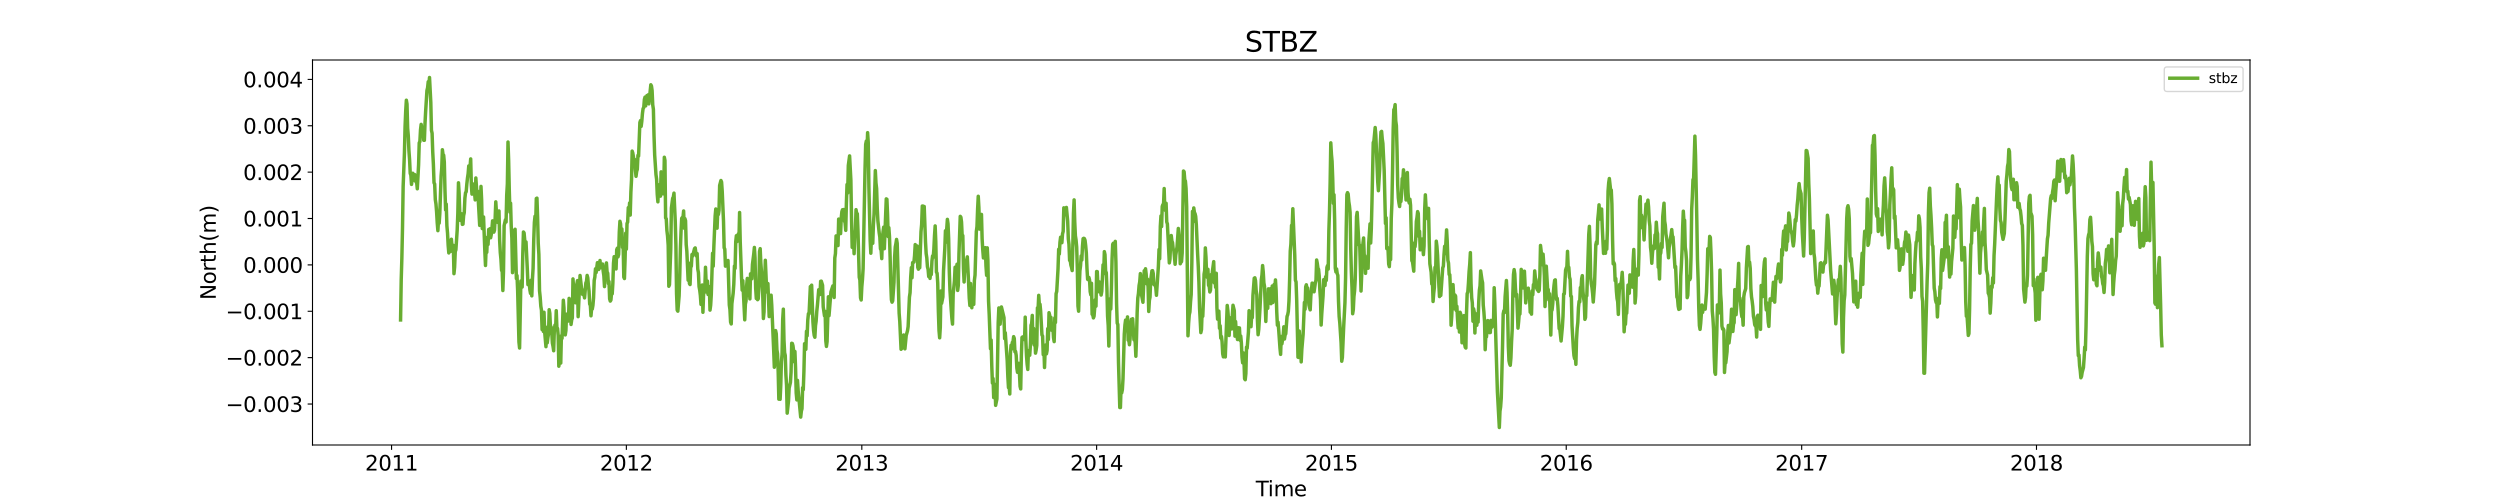 <?xml version="1.0" encoding="utf-8" standalone="no"?>
<!DOCTYPE svg PUBLIC "-//W3C//DTD SVG 1.1//EN"
  "http://www.w3.org/Graphics/SVG/1.1/DTD/svg11.dtd">
<svg xmlns:xlink="http://www.w3.org/1999/xlink" width="1800pt" height="360pt" viewBox="0 0 1800 360" xmlns="http://www.w3.org/2000/svg" version="1.1">
 <defs>
  <style type="text/css">*{stroke-linejoin: round; stroke-linecap: butt}</style>
 </defs>
 <g id="figure_1">
  <g id="patch_1">
   <path d="M 0 360 
L 1800 360 
L 1800 0 
L 0 0 
z
" style="fill: #ffffff"/>
  </g>
  <g id="axes_1">
   <g id="patch_2">
    <path d="M 225 320.4 
L 1620 320.4 
L 1620 43.2 
L 225 43.2 
z
" style="fill: #ffffff"/>
   </g>
   <g id="matplotlib.axis_1">
    <g id="xtick_1">
     <g id="line2d_1">
      <defs>
       <path id="m3f24585dc6" d="M 0 0 
L 0 3.5 
" style="stroke: #000000; stroke-width: 0.8"/>
      </defs>
      <g>
       <use xlink:href="#m3f24585dc6" x="281.925" y="320.4" style="stroke: #000000; stroke-width: 0.8"/>
      </g>
     </g>
     <g id="text_1">
      <!-- 2011 -->
      <g transform="translate(262.837 338.798) scale(0.15 -0.15)">
       <defs>
        <path id="DejaVuSans-32" d="M 1228 531 
L 3431 531 
L 3431 0 
L 469 0 
L 469 531 
Q 828 903 1448 1529 
Q 2069 2156 2228 2338 
Q 2531 2678 2651 2914 
Q 2772 3150 2772 3378 
Q 2772 3750 2511 3984 
Q 2250 4219 1831 4219 
Q 1534 4219 1204 4116 
Q 875 4013 500 3803 
L 500 4441 
Q 881 4594 1212 4672 
Q 1544 4750 1819 4750 
Q 2544 4750 2975 4387 
Q 3406 4025 3406 3419 
Q 3406 3131 3298 2873 
Q 3191 2616 2906 2266 
Q 2828 2175 2409 1742 
Q 1991 1309 1228 531 
z
" transform="scale(0.016)"/>
        <path id="DejaVuSans-30" d="M 2034 4250 
Q 1547 4250 1301 3770 
Q 1056 3291 1056 2328 
Q 1056 1369 1301 889 
Q 1547 409 2034 409 
Q 2525 409 2770 889 
Q 3016 1369 3016 2328 
Q 3016 3291 2770 3770 
Q 2525 4250 2034 4250 
z
M 2034 4750 
Q 2819 4750 3233 4129 
Q 3647 3509 3647 2328 
Q 3647 1150 3233 529 
Q 2819 -91 2034 -91 
Q 1250 -91 836 529 
Q 422 1150 422 2328 
Q 422 3509 836 4129 
Q 1250 4750 2034 4750 
z
" transform="scale(0.016)"/>
        <path id="DejaVuSans-31" d="M 794 531 
L 1825 531 
L 1825 4091 
L 703 3866 
L 703 4441 
L 1819 4666 
L 2450 4666 
L 2450 531 
L 3481 531 
L 3481 0 
L 794 0 
L 794 531 
z
" transform="scale(0.016)"/>
       </defs>
       <use xlink:href="#DejaVuSans-32"/>
       <use xlink:href="#DejaVuSans-30" x="63.623"/>
       <use xlink:href="#DejaVuSans-31" x="127.246"/>
       <use xlink:href="#DejaVuSans-31" x="190.869"/>
      </g>
     </g>
    </g>
    <g id="xtick_2">
     <g id="line2d_2">
      <g>
       <use xlink:href="#m3f24585dc6" x="450.985" y="320.4" style="stroke: #000000; stroke-width: 0.8"/>
      </g>
     </g>
     <g id="text_2">
      <!-- 2012 -->
      <g transform="translate(431.897 338.798) scale(0.15 -0.15)">
       <use xlink:href="#DejaVuSans-32"/>
       <use xlink:href="#DejaVuSans-30" x="63.623"/>
       <use xlink:href="#DejaVuSans-31" x="127.246"/>
       <use xlink:href="#DejaVuSans-32" x="190.869"/>
      </g>
     </g>
    </g>
    <g id="xtick_3">
     <g id="line2d_3">
      <g>
       <use xlink:href="#m3f24585dc6" x="620.508" y="320.4" style="stroke: #000000; stroke-width: 0.8"/>
      </g>
     </g>
     <g id="text_3">
      <!-- 2013 -->
      <g transform="translate(601.42 338.798) scale(0.15 -0.15)">
       <defs>
        <path id="DejaVuSans-33" d="M 2597 2516 
Q 3050 2419 3304 2112 
Q 3559 1806 3559 1356 
Q 3559 666 3084 287 
Q 2609 -91 1734 -91 
Q 1441 -91 1130 -33 
Q 819 25 488 141 
L 488 750 
Q 750 597 1062 519 
Q 1375 441 1716 441 
Q 2309 441 2620 675 
Q 2931 909 2931 1356 
Q 2931 1769 2642 2001 
Q 2353 2234 1838 2234 
L 1294 2234 
L 1294 2753 
L 1863 2753 
Q 2328 2753 2575 2939 
Q 2822 3125 2822 3475 
Q 2822 3834 2567 4026 
Q 2313 4219 1838 4219 
Q 1578 4219 1281 4162 
Q 984 4106 628 3988 
L 628 4550 
Q 988 4650 1302 4700 
Q 1616 4750 1894 4750 
Q 2613 4750 3031 4423 
Q 3450 4097 3450 3541 
Q 3450 3153 3228 2886 
Q 3006 2619 2597 2516 
z
" transform="scale(0.016)"/>
       </defs>
       <use xlink:href="#DejaVuSans-32"/>
       <use xlink:href="#DejaVuSans-30" x="63.623"/>
       <use xlink:href="#DejaVuSans-31" x="127.246"/>
       <use xlink:href="#DejaVuSans-33" x="190.869"/>
      </g>
     </g>
    </g>
    <g id="xtick_4">
     <g id="line2d_4">
      <g>
       <use xlink:href="#m3f24585dc6" x="789.568" y="320.4" style="stroke: #000000; stroke-width: 0.8"/>
      </g>
     </g>
     <g id="text_4">
      <!-- 2014 -->
      <g transform="translate(770.48 338.798) scale(0.15 -0.15)">
       <defs>
        <path id="DejaVuSans-34" d="M 2419 4116 
L 825 1625 
L 2419 1625 
L 2419 4116 
z
M 2253 4666 
L 3047 4666 
L 3047 1625 
L 3713 1625 
L 3713 1100 
L 3047 1100 
L 3047 0 
L 2419 0 
L 2419 1100 
L 313 1100 
L 313 1709 
L 2253 4666 
z
" transform="scale(0.016)"/>
       </defs>
       <use xlink:href="#DejaVuSans-32"/>
       <use xlink:href="#DejaVuSans-30" x="63.623"/>
       <use xlink:href="#DejaVuSans-31" x="127.246"/>
       <use xlink:href="#DejaVuSans-34" x="190.869"/>
      </g>
     </g>
    </g>
    <g id="xtick_5">
     <g id="line2d_5">
      <g>
       <use xlink:href="#m3f24585dc6" x="958.628" y="320.4" style="stroke: #000000; stroke-width: 0.8"/>
      </g>
     </g>
     <g id="text_5">
      <!-- 2015 -->
      <g transform="translate(939.54 338.798) scale(0.15 -0.15)">
       <defs>
        <path id="DejaVuSans-35" d="M 691 4666 
L 3169 4666 
L 3169 4134 
L 1269 4134 
L 1269 2991 
Q 1406 3038 1543 3061 
Q 1681 3084 1819 3084 
Q 2600 3084 3056 2656 
Q 3513 2228 3513 1497 
Q 3513 744 3044 326 
Q 2575 -91 1722 -91 
Q 1428 -91 1123 -41 
Q 819 9 494 109 
L 494 744 
Q 775 591 1075 516 
Q 1375 441 1709 441 
Q 2250 441 2565 725 
Q 2881 1009 2881 1497 
Q 2881 1984 2565 2268 
Q 2250 2553 1709 2553 
Q 1456 2553 1204 2497 
Q 953 2441 691 2322 
L 691 4666 
z
" transform="scale(0.016)"/>
       </defs>
       <use xlink:href="#DejaVuSans-32"/>
       <use xlink:href="#DejaVuSans-30" x="63.623"/>
       <use xlink:href="#DejaVuSans-31" x="127.246"/>
       <use xlink:href="#DejaVuSans-35" x="190.869"/>
      </g>
     </g>
    </g>
    <g id="xtick_6">
     <g id="line2d_6">
      <g>
       <use xlink:href="#m3f24585dc6" x="1127.688" y="320.4" style="stroke: #000000; stroke-width: 0.8"/>
      </g>
     </g>
     <g id="text_6">
      <!-- 2016 -->
      <g transform="translate(1108.6 338.798) scale(0.15 -0.15)">
       <defs>
        <path id="DejaVuSans-36" d="M 2113 2584 
Q 1688 2584 1439 2293 
Q 1191 2003 1191 1497 
Q 1191 994 1439 701 
Q 1688 409 2113 409 
Q 2538 409 2786 701 
Q 3034 994 3034 1497 
Q 3034 2003 2786 2293 
Q 2538 2584 2113 2584 
z
M 3366 4563 
L 3366 3988 
Q 3128 4100 2886 4159 
Q 2644 4219 2406 4219 
Q 1781 4219 1451 3797 
Q 1122 3375 1075 2522 
Q 1259 2794 1537 2939 
Q 1816 3084 2150 3084 
Q 2853 3084 3261 2657 
Q 3669 2231 3669 1497 
Q 3669 778 3244 343 
Q 2819 -91 2113 -91 
Q 1303 -91 875 529 
Q 447 1150 447 2328 
Q 447 3434 972 4092 
Q 1497 4750 2381 4750 
Q 2619 4750 2861 4703 
Q 3103 4656 3366 4563 
z
" transform="scale(0.016)"/>
       </defs>
       <use xlink:href="#DejaVuSans-32"/>
       <use xlink:href="#DejaVuSans-30" x="63.623"/>
       <use xlink:href="#DejaVuSans-31" x="127.246"/>
       <use xlink:href="#DejaVuSans-36" x="190.869"/>
      </g>
     </g>
    </g>
    <g id="xtick_7">
     <g id="line2d_7">
      <g>
       <use xlink:href="#m3f24585dc6" x="1297.211" y="320.4" style="stroke: #000000; stroke-width: 0.8"/>
      </g>
     </g>
     <g id="text_7">
      <!-- 2017 -->
      <g transform="translate(1278.124 338.798) scale(0.15 -0.15)">
       <defs>
        <path id="DejaVuSans-37" d="M 525 4666 
L 3525 4666 
L 3525 4397 
L 1831 0 
L 1172 0 
L 2766 4134 
L 525 4134 
L 525 4666 
z
" transform="scale(0.016)"/>
       </defs>
       <use xlink:href="#DejaVuSans-32"/>
       <use xlink:href="#DejaVuSans-30" x="63.623"/>
       <use xlink:href="#DejaVuSans-31" x="127.246"/>
       <use xlink:href="#DejaVuSans-37" x="190.869"/>
      </g>
     </g>
    </g>
    <g id="xtick_8">
     <g id="line2d_8">
      <g>
       <use xlink:href="#m3f24585dc6" x="1466.271" y="320.4" style="stroke: #000000; stroke-width: 0.8"/>
      </g>
     </g>
     <g id="text_8">
      <!-- 2018 -->
      <g transform="translate(1447.184 338.798) scale(0.15 -0.15)">
       <defs>
        <path id="DejaVuSans-38" d="M 2034 2216 
Q 1584 2216 1326 1975 
Q 1069 1734 1069 1313 
Q 1069 891 1326 650 
Q 1584 409 2034 409 
Q 2484 409 2743 651 
Q 3003 894 3003 1313 
Q 3003 1734 2745 1975 
Q 2488 2216 2034 2216 
z
M 1403 2484 
Q 997 2584 770 2862 
Q 544 3141 544 3541 
Q 544 4100 942 4425 
Q 1341 4750 2034 4750 
Q 2731 4750 3128 4425 
Q 3525 4100 3525 3541 
Q 3525 3141 3298 2862 
Q 3072 2584 2669 2484 
Q 3125 2378 3379 2068 
Q 3634 1759 3634 1313 
Q 3634 634 3220 271 
Q 2806 -91 2034 -91 
Q 1263 -91 848 271 
Q 434 634 434 1313 
Q 434 1759 690 2068 
Q 947 2378 1403 2484 
z
M 1172 3481 
Q 1172 3119 1398 2916 
Q 1625 2713 2034 2713 
Q 2441 2713 2670 2916 
Q 2900 3119 2900 3481 
Q 2900 3844 2670 4047 
Q 2441 4250 2034 4250 
Q 1625 4250 1398 4047 
Q 1172 3844 1172 3481 
z
" transform="scale(0.016)"/>
       </defs>
       <use xlink:href="#DejaVuSans-32"/>
       <use xlink:href="#DejaVuSans-30" x="63.623"/>
       <use xlink:href="#DejaVuSans-31" x="127.246"/>
       <use xlink:href="#DejaVuSans-38" x="190.869"/>
      </g>
     </g>
    </g>
    <g id="text_9">
     <!-- Time -->
     <g transform="translate(904.15 357.315) scale(0.15 -0.15)">
      <defs>
       <path id="DejaVuSans-54" d="M -19 4666 
L 3928 4666 
L 3928 4134 
L 2272 4134 
L 2272 0 
L 1638 0 
L 1638 4134 
L -19 4134 
L -19 4666 
z
" transform="scale(0.016)"/>
       <path id="DejaVuSans-69" d="M 603 3500 
L 1178 3500 
L 1178 0 
L 603 0 
L 603 3500 
z
M 603 4863 
L 1178 4863 
L 1178 4134 
L 603 4134 
L 603 4863 
z
" transform="scale(0.016)"/>
       <path id="DejaVuSans-6d" d="M 3328 2828 
Q 3544 3216 3844 3400 
Q 4144 3584 4550 3584 
Q 5097 3584 5394 3201 
Q 5691 2819 5691 2113 
L 5691 0 
L 5113 0 
L 5113 2094 
Q 5113 2597 4934 2840 
Q 4756 3084 4391 3084 
Q 3944 3084 3684 2787 
Q 3425 2491 3425 1978 
L 3425 0 
L 2847 0 
L 2847 2094 
Q 2847 2600 2669 2842 
Q 2491 3084 2119 3084 
Q 1678 3084 1418 2786 
Q 1159 2488 1159 1978 
L 1159 0 
L 581 0 
L 581 3500 
L 1159 3500 
L 1159 2956 
Q 1356 3278 1631 3431 
Q 1906 3584 2284 3584 
Q 2666 3584 2933 3390 
Q 3200 3197 3328 2828 
z
" transform="scale(0.016)"/>
       <path id="DejaVuSans-65" d="M 3597 1894 
L 3597 1613 
L 953 1613 
Q 991 1019 1311 708 
Q 1631 397 2203 397 
Q 2534 397 2845 478 
Q 3156 559 3463 722 
L 3463 178 
Q 3153 47 2828 -22 
Q 2503 -91 2169 -91 
Q 1331 -91 842 396 
Q 353 884 353 1716 
Q 353 2575 817 3079 
Q 1281 3584 2069 3584 
Q 2775 3584 3186 3129 
Q 3597 2675 3597 1894 
z
M 3022 2063 
Q 3016 2534 2758 2815 
Q 2500 3097 2075 3097 
Q 1594 3097 1305 2825 
Q 1016 2553 972 2059 
L 3022 2063 
z
" transform="scale(0.016)"/>
      </defs>
      <use xlink:href="#DejaVuSans-54"/>
      <use xlink:href="#DejaVuSans-69" x="57.959"/>
      <use xlink:href="#DejaVuSans-6d" x="85.742"/>
      <use xlink:href="#DejaVuSans-65" x="183.154"/>
     </g>
    </g>
   </g>
   <g id="matplotlib.axis_2">
    <g id="ytick_1">
     <g id="line2d_9">
      <defs>
       <path id="m9a98a5a4be" d="M 0 0 
L -3.5 0 
" style="stroke: #000000; stroke-width: 0.8"/>
      </defs>
      <g>
       <use xlink:href="#m9a98a5a4be" x="225" y="290.892" style="stroke: #000000; stroke-width: 0.8"/>
      </g>
     </g>
     <g id="text_10">
      <!-- −0.003 -->
      <g transform="translate(162.488 296.591) scale(0.15 -0.15)">
       <defs>
        <path id="DejaVuSans-2212" d="M 678 2272 
L 4684 2272 
L 4684 1741 
L 678 1741 
L 678 2272 
z
" transform="scale(0.016)"/>
        <path id="DejaVuSans-2e" d="M 684 794 
L 1344 794 
L 1344 0 
L 684 0 
L 684 794 
z
" transform="scale(0.016)"/>
       </defs>
       <use xlink:href="#DejaVuSans-2212"/>
       <use xlink:href="#DejaVuSans-30" x="83.789"/>
       <use xlink:href="#DejaVuSans-2e" x="147.412"/>
       <use xlink:href="#DejaVuSans-30" x="179.199"/>
       <use xlink:href="#DejaVuSans-30" x="242.822"/>
       <use xlink:href="#DejaVuSans-33" x="306.445"/>
      </g>
     </g>
    </g>
    <g id="ytick_2">
     <g id="line2d_10">
      <g>
       <use xlink:href="#m9a98a5a4be" x="225" y="257.502" style="stroke: #000000; stroke-width: 0.8"/>
      </g>
     </g>
     <g id="text_11">
      <!-- −0.002 -->
      <g transform="translate(162.488 263.201) scale(0.15 -0.15)">
       <use xlink:href="#DejaVuSans-2212"/>
       <use xlink:href="#DejaVuSans-30" x="83.789"/>
       <use xlink:href="#DejaVuSans-2e" x="147.412"/>
       <use xlink:href="#DejaVuSans-30" x="179.199"/>
       <use xlink:href="#DejaVuSans-30" x="242.822"/>
       <use xlink:href="#DejaVuSans-32" x="306.445"/>
      </g>
     </g>
    </g>
    <g id="ytick_3">
     <g id="line2d_11">
      <g>
       <use xlink:href="#m9a98a5a4be" x="225" y="224.112" style="stroke: #000000; stroke-width: 0.8"/>
      </g>
     </g>
     <g id="text_12">
      <!-- −0.001 -->
      <g transform="translate(162.488 229.811) scale(0.15 -0.15)">
       <use xlink:href="#DejaVuSans-2212"/>
       <use xlink:href="#DejaVuSans-30" x="83.789"/>
       <use xlink:href="#DejaVuSans-2e" x="147.412"/>
       <use xlink:href="#DejaVuSans-30" x="179.199"/>
       <use xlink:href="#DejaVuSans-30" x="242.822"/>
       <use xlink:href="#DejaVuSans-31" x="306.445"/>
      </g>
     </g>
    </g>
    <g id="ytick_4">
     <g id="line2d_12">
      <g>
       <use xlink:href="#m9a98a5a4be" x="225" y="190.723" style="stroke: #000000; stroke-width: 0.8"/>
      </g>
     </g>
     <g id="text_13">
      <!-- 0.000 -->
      <g transform="translate(175.058 196.422) scale(0.15 -0.15)">
       <use xlink:href="#DejaVuSans-30"/>
       <use xlink:href="#DejaVuSans-2e" x="63.623"/>
       <use xlink:href="#DejaVuSans-30" x="95.41"/>
       <use xlink:href="#DejaVuSans-30" x="159.033"/>
       <use xlink:href="#DejaVuSans-30" x="222.656"/>
      </g>
     </g>
    </g>
    <g id="ytick_5">
     <g id="line2d_13">
      <g>
       <use xlink:href="#m9a98a5a4be" x="225" y="157.333" style="stroke: #000000; stroke-width: 0.8"/>
      </g>
     </g>
     <g id="text_14">
      <!-- 0.001 -->
      <g transform="translate(175.058 163.032) scale(0.15 -0.15)">
       <use xlink:href="#DejaVuSans-30"/>
       <use xlink:href="#DejaVuSans-2e" x="63.623"/>
       <use xlink:href="#DejaVuSans-30" x="95.41"/>
       <use xlink:href="#DejaVuSans-30" x="159.033"/>
       <use xlink:href="#DejaVuSans-31" x="222.656"/>
      </g>
     </g>
    </g>
    <g id="ytick_6">
     <g id="line2d_14">
      <g>
       <use xlink:href="#m9a98a5a4be" x="225" y="123.943" style="stroke: #000000; stroke-width: 0.8"/>
      </g>
     </g>
     <g id="text_15">
      <!-- 0.002 -->
      <g transform="translate(175.058 129.642) scale(0.15 -0.15)">
       <use xlink:href="#DejaVuSans-30"/>
       <use xlink:href="#DejaVuSans-2e" x="63.623"/>
       <use xlink:href="#DejaVuSans-30" x="95.41"/>
       <use xlink:href="#DejaVuSans-30" x="159.033"/>
       <use xlink:href="#DejaVuSans-32" x="222.656"/>
      </g>
     </g>
    </g>
    <g id="ytick_7">
     <g id="line2d_15">
      <g>
       <use xlink:href="#m9a98a5a4be" x="225" y="90.554" style="stroke: #000000; stroke-width: 0.8"/>
      </g>
     </g>
     <g id="text_16">
      <!-- 0.003 -->
      <g transform="translate(175.058 96.252) scale(0.15 -0.15)">
       <use xlink:href="#DejaVuSans-30"/>
       <use xlink:href="#DejaVuSans-2e" x="63.623"/>
       <use xlink:href="#DejaVuSans-30" x="95.41"/>
       <use xlink:href="#DejaVuSans-30" x="159.033"/>
       <use xlink:href="#DejaVuSans-33" x="222.656"/>
      </g>
     </g>
    </g>
    <g id="ytick_8">
     <g id="line2d_16">
      <g>
       <use xlink:href="#m9a98a5a4be" x="225" y="57.164" style="stroke: #000000; stroke-width: 0.8"/>
      </g>
     </g>
     <g id="text_17">
      <!-- 0.004 -->
      <g transform="translate(175.058 62.863) scale(0.15 -0.15)">
       <use xlink:href="#DejaVuSans-30"/>
       <use xlink:href="#DejaVuSans-2e" x="63.623"/>
       <use xlink:href="#DejaVuSans-30" x="95.41"/>
       <use xlink:href="#DejaVuSans-30" x="159.033"/>
       <use xlink:href="#DejaVuSans-34" x="222.656"/>
      </g>
     </g>
    </g>
    <g id="text_18">
     <!-- North(m) -->
     <g transform="translate(155.369 215.934) rotate(-90) scale(0.15 -0.15)">
      <defs>
       <path id="DejaVuSans-4e" d="M 628 4666 
L 1478 4666 
L 3547 763 
L 3547 4666 
L 4159 4666 
L 4159 0 
L 3309 0 
L 1241 3903 
L 1241 0 
L 628 0 
L 628 4666 
z
" transform="scale(0.016)"/>
       <path id="DejaVuSans-6f" d="M 1959 3097 
Q 1497 3097 1228 2736 
Q 959 2375 959 1747 
Q 959 1119 1226 758 
Q 1494 397 1959 397 
Q 2419 397 2687 759 
Q 2956 1122 2956 1747 
Q 2956 2369 2687 2733 
Q 2419 3097 1959 3097 
z
M 1959 3584 
Q 2709 3584 3137 3096 
Q 3566 2609 3566 1747 
Q 3566 888 3137 398 
Q 2709 -91 1959 -91 
Q 1206 -91 779 398 
Q 353 888 353 1747 
Q 353 2609 779 3096 
Q 1206 3584 1959 3584 
z
" transform="scale(0.016)"/>
       <path id="DejaVuSans-72" d="M 2631 2963 
Q 2534 3019 2420 3045 
Q 2306 3072 2169 3072 
Q 1681 3072 1420 2755 
Q 1159 2438 1159 1844 
L 1159 0 
L 581 0 
L 581 3500 
L 1159 3500 
L 1159 2956 
Q 1341 3275 1631 3429 
Q 1922 3584 2338 3584 
Q 2397 3584 2469 3576 
Q 2541 3569 2628 3553 
L 2631 2963 
z
" transform="scale(0.016)"/>
       <path id="DejaVuSans-74" d="M 1172 4494 
L 1172 3500 
L 2356 3500 
L 2356 3053 
L 1172 3053 
L 1172 1153 
Q 1172 725 1289 603 
Q 1406 481 1766 481 
L 2356 481 
L 2356 0 
L 1766 0 
Q 1100 0 847 248 
Q 594 497 594 1153 
L 594 3053 
L 172 3053 
L 172 3500 
L 594 3500 
L 594 4494 
L 1172 4494 
z
" transform="scale(0.016)"/>
       <path id="DejaVuSans-68" d="M 3513 2113 
L 3513 0 
L 2938 0 
L 2938 2094 
Q 2938 2591 2744 2837 
Q 2550 3084 2163 3084 
Q 1697 3084 1428 2787 
Q 1159 2491 1159 1978 
L 1159 0 
L 581 0 
L 581 4863 
L 1159 4863 
L 1159 2956 
Q 1366 3272 1645 3428 
Q 1925 3584 2291 3584 
Q 2894 3584 3203 3211 
Q 3513 2838 3513 2113 
z
" transform="scale(0.016)"/>
       <path id="DejaVuSans-28" d="M 1984 4856 
Q 1566 4138 1362 3434 
Q 1159 2731 1159 2009 
Q 1159 1288 1364 580 
Q 1569 -128 1984 -844 
L 1484 -844 
Q 1016 -109 783 600 
Q 550 1309 550 2009 
Q 550 2706 781 3412 
Q 1013 4119 1484 4856 
L 1984 4856 
z
" transform="scale(0.016)"/>
       <path id="DejaVuSans-29" d="M 513 4856 
L 1013 4856 
Q 1481 4119 1714 3412 
Q 1947 2706 1947 2009 
Q 1947 1309 1714 600 
Q 1481 -109 1013 -844 
L 513 -844 
Q 928 -128 1133 580 
Q 1338 1288 1338 2009 
Q 1338 2731 1133 3434 
Q 928 4138 513 4856 
z
" transform="scale(0.016)"/>
      </defs>
      <use xlink:href="#DejaVuSans-4e"/>
      <use xlink:href="#DejaVuSans-6f" x="74.805"/>
      <use xlink:href="#DejaVuSans-72" x="135.986"/>
      <use xlink:href="#DejaVuSans-74" x="177.1"/>
      <use xlink:href="#DejaVuSans-68" x="216.309"/>
      <use xlink:href="#DejaVuSans-28" x="279.688"/>
      <use xlink:href="#DejaVuSans-6d" x="318.701"/>
      <use xlink:href="#DejaVuSans-29" x="416.113"/>
     </g>
    </g>
   </g>
   <g id="line2d_17">
    <path d="M 288.409 230.352 
L 288.872 201.523 
L 289.335 185.905 
L 289.799 164.123 
L 290.262 134.28 
L 291.188 110.127 
L 291.651 91.066 
L 292.115 79.853 
L 292.578 72.154 
L 293.041 74.902 
L 293.504 92.26 
L 293.967 97.76 
L 294.43 108.536 
L 294.894 114.914 
L 295.357 124.798 
L 295.82 126.148 
L 296.283 132.764 
L 296.746 129.368 
L 297.209 124.747 
L 297.673 128.115 
L 298.136 129.784 
L 298.599 125.716 
L 299.062 127.128 
L 299.525 131.026 
L 299.989 131.193 
L 300.452 135.93 
L 301.378 118.725 
L 301.841 102.78 
L 302.304 102.046 
L 302.768 93.45 
L 303.231 89.549 
L 304.157 94.968 
L 304.62 92.832 
L 305.084 101.003 
L 305.547 101.018 
L 306.01 88.673 
L 306.473 79.993 
L 307.399 65.154 
L 307.863 63.209 
L 308.326 58.832 
L 308.789 61.06 
L 309.252 55.8 
L 310.178 73.856 
L 310.642 93.819 
L 311.105 95.928 
L 311.568 109.494 
L 312.031 118.195 
L 312.494 131.627 
L 312.958 132.486 
L 313.421 143.748 
L 313.884 146.816 
L 314.347 152.492 
L 314.81 160.54 
L 315.273 166.078 
L 315.737 158.151 
L 316.2 160.684 
L 316.663 153.725 
L 317.589 126.709 
L 318.052 121.057 
L 318.516 107.811 
L 318.979 111.312 
L 319.442 111.742 
L 319.905 116.698 
L 320.368 136.632 
L 320.832 151.128 
L 321.295 146.941 
L 321.758 162.539 
L 322.221 167.801 
L 322.684 176.768 
L 323.147 182.116 
L 323.611 175.858 
L 324.074 174.695 
L 324.537 180.953 
L 325 172.253 
L 325.463 177.791 
L 325.927 176.609 
L 326.39 176.666 
L 326.853 197.044 
L 327.316 192.384 
L 327.779 181.151 
L 328.242 179.849 
L 329.169 165.764 
L 329.632 153.873 
L 330.095 131.607 
L 330.558 139.02 
L 331.021 153.016 
L 331.485 158.697 
L 331.948 156.99 
L 332.411 153.918 
L 332.874 161.551 
L 333.337 161.384 
L 333.801 155.279 
L 334.264 153.104 
L 334.727 142.615 
L 335.19 138.738 
L 335.653 138.118 
L 336.116 132.48 
L 336.58 128.245 
L 337.043 125.073 
L 337.506 119.469 
L 337.969 125.751 
L 338.896 114.423 
L 339.359 133.098 
L 339.822 139.776 
L 340.285 138.999 
L 340.748 132.498 
L 341.211 136.868 
L 341.675 139.019 
L 342.138 143.933 
L 342.601 128.14 
L 343.064 134.728 
L 343.527 143.123 
L 343.99 137.705 
L 345.38 162.3 
L 346.306 134.21 
L 346.77 143.97 
L 347.233 164.572 
L 347.696 161.138 
L 348.159 156.22 
L 349.085 181.029 
L 349.549 191.156 
L 350.012 178.454 
L 350.475 181.703 
L 350.938 170.785 
L 351.401 175.994 
L 351.865 165.229 
L 352.328 165.31 
L 352.791 164.69 
L 353.254 171.197 
L 353.717 168.831 
L 354.18 164.658 
L 354.644 159.016 
L 355.107 160.18 
L 355.57 167.135 
L 356.033 165.718 
L 356.496 157.367 
L 356.959 145.328 
L 357.886 159.529 
L 358.349 160.135 
L 358.812 155.117 
L 359.275 151.888 
L 359.739 173 
L 360.202 181.816 
L 360.665 186.552 
L 361.128 194.7 
L 361.591 195.344 
L 362.054 209.182 
L 362.518 195.464 
L 362.981 162.471 
L 363.907 158.222 
L 364.37 159.845 
L 364.833 140.451 
L 365.297 132.501 
L 365.76 102.251 
L 366.223 115.517 
L 366.686 137.045 
L 367.149 152.781 
L 367.613 146.295 
L 368.076 162.656 
L 368.539 171.476 
L 369.002 196.304 
L 369.465 188.281 
L 369.928 187.061 
L 370.392 165.963 
L 370.855 165.067 
L 371.781 200.57 
L 372.244 198.396 
L 372.708 209.286 
L 373.634 246.187 
L 374.097 250.58 
L 375.023 202.314 
L 375.487 203.764 
L 375.95 206.684 
L 376.413 182.463 
L 376.876 167.042 
L 377.339 167.676 
L 378.266 178.037 
L 378.729 174.188 
L 379.655 193.517 
L 380.118 204.937 
L 380.582 204.455 
L 381.045 203.268 
L 381.508 208.696 
L 381.971 211.244 
L 382.434 201.757 
L 382.897 213.029 
L 383.361 200.88 
L 383.824 193.091 
L 384.287 172.967 
L 384.75 160.117 
L 385.213 155.677 
L 385.677 161.1 
L 386.14 142.941 
L 386.603 142.67 
L 387.066 156.155 
L 387.529 175.059 
L 387.992 183.297 
L 388.456 209.374 
L 388.919 213.816 
L 389.382 220.441 
L 389.845 223.261 
L 390.308 237.313 
L 390.771 234.314 
L 391.235 238.65 
L 391.698 224.832 
L 392.161 239.037 
L 393.087 249.603 
L 393.551 235.694 
L 394.014 246.823 
L 394.477 243.069 
L 394.94 240.437 
L 395.403 223.008 
L 395.866 225.584 
L 396.33 235.725 
L 396.793 235.296 
L 397.256 239.003 
L 397.719 247.012 
L 398.182 249.378 
L 398.645 252.546 
L 399.109 237.707 
L 399.572 234.015 
L 400.035 237.202 
L 400.498 223.698 
L 400.961 235.824 
L 401.425 236.449 
L 401.888 241.544 
L 402.351 263.677 
L 402.814 260.238 
L 403.277 257.935 
L 403.74 261.393 
L 404.204 241.741 
L 404.667 243.645 
L 405.593 216.171 
L 406.056 221.709 
L 406.52 236.763 
L 406.983 241.133 
L 407.446 238.08 
L 407.909 226.189 
L 408.372 231.184 
L 408.835 231.213 
L 409.299 231.094 
L 409.762 214.848 
L 410.225 217.648 
L 410.688 218.474 
L 411.151 233.614 
L 411.614 230.285 
L 412.078 228.935 
L 412.541 200.817 
L 413.004 207.409 
L 413.467 212.008 
L 414.394 218 
L 414.857 205.675 
L 415.32 204.641 
L 415.783 202.033 
L 416.246 228.002 
L 417.636 198.355 
L 419.025 210.266 
L 419.489 211.993 
L 419.952 208.917 
L 420.878 214.494 
L 421.804 203.734 
L 422.268 202.58 
L 422.731 198.306 
L 423.194 200.033 
L 423.657 205.586 
L 424.12 209.631 
L 424.583 218.966 
L 425.047 219.835 
L 425.51 227.386 
L 425.973 221.991 
L 426.436 222.521 
L 426.899 219.884 
L 427.363 214.432 
L 427.826 201.892 
L 428.289 199.512 
L 428.752 193.55 
L 429.215 196.208 
L 430.142 189.12 
L 430.605 189.631 
L 431.068 194.02 
L 431.531 191.983 
L 431.994 187.557 
L 432.457 192.771 
L 432.921 192.476 
L 433.847 190.101 
L 434.31 195.243 
L 434.773 198.506 
L 435.237 206.353 
L 435.7 194.391 
L 436.163 194.548 
L 436.626 189.292 
L 437.089 195.794 
L 437.552 196.658 
L 438.016 204.152 
L 438.479 202.721 
L 438.942 215.181 
L 439.405 216.784 
L 439.868 216.021 
L 440.332 210.569 
L 440.795 211.557 
L 441.258 203.825 
L 441.721 189.425 
L 442.184 184.813 
L 442.647 186.068 
L 443.111 192.741 
L 443.574 193.633 
L 444.037 179.801 
L 444.5 178.685 
L 444.963 184.948 
L 445.426 183.155 
L 445.89 167.014 
L 446.353 159.325 
L 446.816 161.157 
L 447.279 171.141 
L 447.742 164.86 
L 448.206 178.139 
L 448.669 176.799 
L 449.132 199.538 
L 449.595 200.55 
L 450.058 186.507 
L 450.521 167.872 
L 450.985 179.382 
L 451.448 160.875 
L 451.911 159.921 
L 452.374 149.499 
L 452.837 153.23 
L 453.301 146.132 
L 453.764 154.857 
L 454.227 138.41 
L 454.69 129.572 
L 455.153 108.785 
L 455.616 110.183 
L 456.543 116.051 
L 457.006 114.835 
L 457.469 122.343 
L 457.932 126.951 
L 458.395 123.422 
L 458.859 121.896 
L 459.322 111.851 
L 459.785 112.371 
L 460.711 88.188 
L 461.175 86.834 
L 461.638 90.979 
L 462.101 87.254 
L 462.564 81.659 
L 463.027 78.149 
L 463.49 77.515 
L 463.954 71.615 
L 464.417 69.922 
L 464.88 76.223 
L 465.343 71.201 
L 465.806 68.797 
L 466.27 72.203 
L 466.733 68.259 
L 467.196 74.785 
L 468.585 61.029 
L 469.049 61.888 
L 469.512 65.218 
L 469.975 75.55 
L 470.438 78.627 
L 470.901 97.831 
L 471.364 111.607 
L 472.291 125.627 
L 472.754 129.071 
L 473.217 139.932 
L 473.68 145.323 
L 474.144 134.038 
L 474.607 133.027 
L 475.07 141.031 
L 475.533 141.232 
L 475.996 123.736 
L 476.459 132.437 
L 476.923 132.16 
L 477.386 139.568 
L 477.849 138.882 
L 478.312 113.22 
L 478.775 115.567 
L 479.238 156.909 
L 479.702 157.458 
L 480.165 165.972 
L 480.628 169.879 
L 481.091 176.548 
L 481.554 206.113 
L 482.018 205.002 
L 482.944 179.354 
L 483.407 149.819 
L 484.333 142.741 
L 484.797 141.941 
L 485.26 139.052 
L 486.186 159.283 
L 486.649 176.399 
L 487.113 211.354 
L 487.576 223.265 
L 488.039 224.038 
L 488.965 212.992 
L 489.428 198.096 
L 489.892 178.639 
L 490.355 166.204 
L 490.818 157.142 
L 491.281 156.556 
L 491.744 156.646 
L 492.207 151.896 
L 492.671 164.293 
L 493.134 157.396 
L 493.597 158.909 
L 494.06 175.986 
L 494.523 180.937 
L 495.45 201.754 
L 495.913 189.491 
L 496.376 204.149 
L 496.839 204.87 
L 497.302 192.316 
L 497.766 191.749 
L 498.229 183.249 
L 498.692 184.37 
L 500.082 178.933 
L 500.545 178.495 
L 501.008 182.011 
L 501.471 184.377 
L 501.934 182.56 
L 502.397 193.77 
L 502.861 196.255 
L 503.324 206.335 
L 503.787 208.83 
L 504.25 212.694 
L 504.713 219.181 
L 505.176 211.139 
L 505.64 205.187 
L 506.103 224.844 
L 506.566 212.009 
L 507.029 209.972 
L 507.492 206.882 
L 507.956 192.434 
L 508.419 203.763 
L 508.882 210.355 
L 509.345 202.371 
L 509.808 212.04 
L 510.271 207.695 
L 510.735 206.398 
L 511.198 223.284 
L 511.661 219.888 
L 512.124 212.189 
L 513.051 182.359 
L 513.514 191.632 
L 513.977 177.437 
L 514.903 155.491 
L 515.366 150.464 
L 515.83 152.554 
L 516.293 164.288 
L 516.756 152.301 
L 517.219 154.434 
L 517.682 151.434 
L 518.145 133.523 
L 519.072 129.961 
L 519.535 131.077 
L 519.998 137.674 
L 520.925 159.316 
L 521.388 178.392 
L 521.851 179.384 
L 522.314 191.639 
L 522.777 188.777 
L 523.24 188.467 
L 523.704 189.226 
L 524.167 187.548 
L 525.093 219.536 
L 525.556 222.846 
L 526.019 231.862 
L 526.483 233.236 
L 526.946 218.698 
L 527.872 211.157 
L 528.335 204.689 
L 528.799 191.529 
L 529.262 193.218 
L 529.725 173.986 
L 530.188 169.727 
L 530.651 173.929 
L 531.114 172.594 
L 531.578 168.378 
L 532.041 172.299 
L 532.504 153 
L 532.967 174.026 
L 533.894 199.752 
L 534.357 208.91 
L 534.82 202.085 
L 536.209 230.286 
L 536.673 218.882 
L 537.136 216.694 
L 537.599 205.572 
L 538.062 200.445 
L 538.525 212.753 
L 538.988 207.173 
L 539.452 203.438 
L 539.915 215.211 
L 540.378 197.167 
L 541.304 200.721 
L 541.768 190.356 
L 542.694 182.944 
L 543.157 178.151 
L 543.62 185.697 
L 544.083 207.458 
L 544.547 214.914 
L 545.01 209.39 
L 545.473 215.782 
L 545.936 215.196 
L 546.399 206.301 
L 546.863 181.077 
L 547.326 179.036 
L 547.789 189.158 
L 548.715 201.914 
L 549.178 212.427 
L 549.642 229.328 
L 550.105 224.572 
L 550.568 202.602 
L 551.031 187.396 
L 551.957 207.998 
L 552.421 210.374 
L 552.884 204.164 
L 553.81 227.938 
L 554.273 220.822 
L 555.2 212.532 
L 555.663 219.792 
L 557.052 252.291 
L 557.516 264.426 
L 557.979 260.592 
L 558.442 238.035 
L 558.905 240.315 
L 559.368 251.845 
L 559.831 254.774 
L 560.295 267.944 
L 560.758 287.41 
L 561.221 273.01 
L 561.684 287.507 
L 562.147 277.438 
L 562.611 260.443 
L 563.074 255.182 
L 563.537 230.044 
L 564 222.589 
L 564.463 244.951 
L 564.926 253.957 
L 565.39 255.971 
L 565.853 269.851 
L 566.316 277.455 
L 566.779 297.47 
L 567.706 288.88 
L 568.169 279.488 
L 569.095 275.372 
L 569.558 268.003 
L 570.021 247.149 
L 570.485 247.335 
L 570.948 248.991 
L 571.411 252.678 
L 571.874 260.53 
L 572.337 253.07 
L 572.8 264.685 
L 573.264 282.912 
L 573.727 287.935 
L 574.19 273.873 
L 574.653 281.029 
L 576.506 300.308 
L 576.969 296.031 
L 577.432 294.254 
L 577.895 279.116 
L 578.359 280.572 
L 578.822 267.352 
L 579.285 247.466 
L 579.748 247.719 
L 580.211 251.502 
L 580.675 238.49 
L 581.138 241.791 
L 581.601 230.444 
L 582.064 225.851 
L 582.527 225.947 
L 583.454 206.329 
L 583.917 209.739 
L 584.38 205.313 
L 585.306 231.759 
L 585.769 237.931 
L 586.233 241.519 
L 586.696 242.816 
L 587.159 234.503 
L 587.622 231.14 
L 588.085 224.086 
L 588.549 219.66 
L 589.475 208.594 
L 589.938 210.726 
L 590.401 212.053 
L 590.864 202.537 
L 591.328 202.418 
L 592.254 205.424 
L 592.717 220.917 
L 593.644 227.419 
L 594.107 224.2 
L 594.57 245.326 
L 595.033 249.414 
L 595.496 245.933 
L 596.423 213.674 
L 596.886 227.283 
L 598.275 210.17 
L 599.665 205.829 
L 600.128 208.124 
L 600.591 214.197 
L 601.054 185.716 
L 601.518 182.596 
L 601.981 169.851 
L 602.444 169.904 
L 602.907 171.841 
L 603.37 176.802 
L 603.833 157.747 
L 604.297 164.64 
L 604.76 164.917 
L 605.223 168.199 
L 605.686 156.923 
L 606.149 152.397 
L 606.612 150.995 
L 607.076 151.93 
L 607.539 150.852 
L 608.002 159.057 
L 608.465 160.317 
L 608.928 165.864 
L 609.392 146.274 
L 609.855 132.838 
L 610.318 138.949 
L 610.781 119.163 
L 611.707 112.247 
L 612.634 129.849 
L 613.097 157.62 
L 613.56 178.093 
L 614.487 170.118 
L 614.95 182.654 
L 615.413 169.317 
L 615.876 165.578 
L 616.339 150.958 
L 616.802 153.84 
L 617.266 153.893 
L 617.729 166.08 
L 618.655 199.609 
L 619.118 201.57 
L 619.581 214.449 
L 620.045 215.985 
L 620.508 206.474 
L 620.971 201.152 
L 621.434 193.496 
L 622.824 121.399 
L 623.287 103.932 
L 623.75 101.562 
L 624.213 108.784 
L 624.676 95.514 
L 625.14 102.655 
L 625.603 134.734 
L 626.529 173.323 
L 626.992 182.32 
L 627.456 169.546 
L 627.919 171.559 
L 628.382 175.161 
L 628.845 161.858 
L 629.308 154.293 
L 630.235 122.817 
L 630.698 131.699 
L 631.161 135.782 
L 631.624 150.064 
L 632.087 159.099 
L 633.014 167.59 
L 633.477 170.691 
L 633.94 179.287 
L 634.403 179.898 
L 634.866 186.199 
L 635.33 171.641 
L 635.793 166.91 
L 636.256 163.533 
L 636.719 179.065 
L 638.109 143.196 
L 638.572 143.487 
L 639.035 154.32 
L 639.498 170.343 
L 639.961 163.894 
L 640.424 170.286 
L 640.888 185.107 
L 641.351 203.991 
L 641.814 215.816 
L 642.277 217.562 
L 642.74 216.599 
L 643.667 203.249 
L 644.13 185.095 
L 644.593 177.797 
L 645.056 175.427 
L 645.519 172.389 
L 645.983 175.156 
L 647.372 225.461 
L 647.835 231.428 
L 648.762 251.482 
L 649.225 250.943 
L 649.688 248.778 
L 650.151 242.043 
L 650.614 241.18 
L 651.078 245.178 
L 651.541 251.164 
L 652.467 241.539 
L 653.393 238.177 
L 653.857 235.101 
L 654.783 213.947 
L 655.246 210.771 
L 655.709 199.395 
L 656.173 192.684 
L 656.636 199.987 
L 657.099 189.088 
L 658.025 188.707 
L 658.488 184.023 
L 658.952 176.096 
L 659.415 182.903 
L 659.878 183.261 
L 660.341 177.108 
L 660.804 192.544 
L 661.268 193.822 
L 661.731 190.98 
L 662.194 192.774 
L 663.12 166.869 
L 663.583 161.536 
L 664.047 148.353 
L 664.51 148.343 
L 664.973 153.161 
L 665.436 148.678 
L 666.362 174.236 
L 666.826 182.493 
L 667.289 185.57 
L 667.752 192.058 
L 668.215 193.847 
L 668.678 199.113 
L 669.142 196.528 
L 669.605 200.454 
L 670.068 196.219 
L 670.531 197.665 
L 670.994 187.977 
L 671.457 184.243 
L 671.921 185.278 
L 672.384 179.283 
L 672.847 169.624 
L 673.31 162.665 
L 673.773 174.123 
L 674.237 196.036 
L 674.7 196.604 
L 675.163 203.793 
L 675.626 224.323 
L 676.089 237.932 
L 676.552 243.237 
L 677.016 235.6 
L 677.479 209.523 
L 677.942 218.41 
L 678.868 213.803 
L 679.331 195.01 
L 680.258 178.978 
L 680.721 166.157 
L 681.184 174.448 
L 681.647 164.741 
L 682.111 157.94 
L 682.574 161.164 
L 683.037 172.231 
L 683.5 195.552 
L 683.963 208.798 
L 684.89 222.999 
L 685.353 229.248 
L 685.816 233.351 
L 686.279 211.686 
L 687.205 202.218 
L 687.669 192.412 
L 688.132 198.56 
L 689.058 190.247 
L 689.521 209.108 
L 689.985 205.45 
L 690.448 182.86 
L 691.374 155.767 
L 691.837 156.387 
L 692.3 159.87 
L 692.764 169.92 
L 693.227 169.63 
L 693.69 193.38 
L 694.153 203.02 
L 694.616 192.741 
L 695.08 187.795 
L 695.543 195.003 
L 696.006 187.157 
L 696.469 184.934 
L 697.395 203.59 
L 697.859 214.609 
L 698.322 219.99 
L 698.785 204.116 
L 699.711 221.58 
L 700.174 212.264 
L 700.638 214.764 
L 701.101 219.134 
L 701.564 201.876 
L 702.027 198.018 
L 702.954 166.713 
L 703.417 163.136 
L 703.88 150.463 
L 704.343 141.319 
L 704.806 149.71 
L 705.269 164.96 
L 705.733 161.278 
L 706.196 154.638 
L 706.659 154.372 
L 707.122 171.935 
L 707.585 179.877 
L 708.049 185.721 
L 708.512 178.604 
L 709.438 178.328 
L 709.901 191.489 
L 710.364 198.239 
L 710.828 178.439 
L 711.291 187.598 
L 711.754 216.709 
L 712.217 226.321 
L 713.143 251.082 
L 713.607 244.806 
L 714.07 263.275 
L 714.533 275.806 
L 714.996 272.539 
L 715.459 286.253 
L 715.923 284.913 
L 716.386 276.776 
L 716.849 291.854 
L 717.775 287.214 
L 718.702 232.2 
L 719.165 221.716 
L 719.628 233.151 
L 720.091 233.391 
L 721.017 221.004 
L 722.87 228.691 
L 723.333 243.799 
L 723.797 239.565 
L 725.186 259.743 
L 725.649 271.312 
L 726.112 279.106 
L 726.576 278.291 
L 727.039 283.657 
L 727.502 254.361 
L 727.965 248.585 
L 728.428 251.332 
L 728.892 246.501 
L 729.355 246.167 
L 729.818 242.395 
L 730.281 243.692 
L 730.744 253.299 
L 731.207 252.975 
L 731.671 255.881 
L 732.134 265.016 
L 732.597 268.078 
L 733.06 266.433 
L 733.523 261.592 
L 733.986 268.394 
L 734.45 278.197 
L 734.913 280.029 
L 735.376 256.046 
L 735.839 242.972 
L 736.302 242.562 
L 736.766 243.502 
L 737.229 243.364 
L 737.692 244.542 
L 738.155 228.339 
L 738.618 245.383 
L 739.081 256.158 
L 739.545 262.312 
L 740.008 266.004 
L 740.471 252.544 
L 740.934 252.296 
L 741.397 255.788 
L 741.861 248.843 
L 742.324 234.205 
L 742.787 232.932 
L 743.25 227.098 
L 743.713 246.851 
L 744.176 236.453 
L 744.64 248.416 
L 745.103 244.276 
L 745.566 254.265 
L 746.029 251.957 
L 746.492 248.632 
L 746.955 221.654 
L 747.419 222.594 
L 747.882 212.654 
L 748.345 219.623 
L 748.808 219.06 
L 749.271 224.069 
L 750.198 241.223 
L 750.661 241.853 
L 751.124 255.343 
L 751.587 250.048 
L 752.05 264.616 
L 752.514 251.838 
L 752.977 248.365 
L 753.44 254.758 
L 753.903 252.363 
L 754.366 236.623 
L 754.83 244.422 
L 755.293 225.147 
L 755.756 226.931 
L 756.219 237.216 
L 756.682 228.487 
L 757.145 237.76 
L 757.609 234.679 
L 758.072 235.39 
L 758.535 243.161 
L 758.998 245.971 
L 759.461 228.814 
L 759.924 232.201 
L 760.388 211.442 
L 760.851 209.792 
L 761.777 193.585 
L 762.24 179.475 
L 762.704 182.896 
L 763.167 174.458 
L 763.63 170.795 
L 764.093 171.077 
L 764.556 174.726 
L 765.019 168.373 
L 765.483 166.647 
L 765.946 149.623 
L 766.409 150.854 
L 766.872 154.294 
L 767.335 154.647 
L 767.798 149.353 
L 768.725 159.223 
L 769.188 171.949 
L 769.651 175.899 
L 770.114 187.49 
L 770.578 187.634 
L 771.041 190.964 
L 771.504 192.524 
L 771.967 194.809 
L 772.43 177.38 
L 772.893 153.697 
L 773.357 143.919 
L 773.82 159.823 
L 774.283 169.792 
L 774.746 172.721 
L 775.209 177.888 
L 775.673 193.524 
L 776.136 220.355 
L 776.599 224.067 
L 777.062 207.115 
L 777.525 195.052 
L 777.988 191.341 
L 778.452 184.268 
L 778.915 187.192 
L 779.378 177.366 
L 779.841 171.833 
L 780.304 171.571 
L 780.767 171.81 
L 781.231 173.027 
L 781.694 176.915 
L 782.157 182.138 
L 782.62 193.195 
L 783.083 201.114 
L 783.547 201.405 
L 784.01 199.769 
L 784.473 201.592 
L 784.936 210.002 
L 785.399 212.287 
L 785.862 203.964 
L 786.326 226.297 
L 786.789 226.65 
L 787.252 228.893 
L 787.715 227.696 
L 788.642 215.767 
L 789.105 220.456 
L 789.568 195.495 
L 790.031 195.567 
L 790.494 205.513 
L 790.957 210.025 
L 791.421 202.923 
L 791.884 207.05 
L 792.81 212.426 
L 793.273 209.765 
L 794.2 190.676 
L 794.663 197.016 
L 795.126 181.175 
L 795.589 183.322 
L 796.052 195.357 
L 796.516 196.297 
L 796.979 207.76 
L 797.442 227.46 
L 797.905 234.315 
L 798.368 249.14 
L 798.831 227.623 
L 799.295 215.093 
L 799.758 222.501 
L 800.221 207.161 
L 800.684 186.522 
L 801.147 175.914 
L 801.61 175.127 
L 802.074 181.696 
L 802.537 180.155 
L 803 173.788 
L 803.463 188.942 
L 803.926 218.631 
L 804.39 232.693 
L 804.853 233.619 
L 805.316 261.037 
L 806.242 293.426 
L 806.705 293.44 
L 807.169 278.578 
L 807.632 282.852 
L 808.095 280.553 
L 808.558 272.831 
L 809.485 240.563 
L 809.948 234.024 
L 810.411 230.466 
L 810.874 232.641 
L 811.337 235.589 
L 811.8 228.168 
L 812.264 244.915 
L 812.727 244.582 
L 813.19 248.207 
L 813.653 243.767 
L 814.116 233.016 
L 814.579 229.882 
L 815.043 238.177 
L 815.506 229.487 
L 816.432 244.561 
L 816.895 244.146 
L 817.359 246.636 
L 817.822 256.51 
L 818.285 243.04 
L 818.748 225.053 
L 819.211 214.598 
L 819.674 211.345 
L 820.138 205.536 
L 820.601 203.022 
L 821.064 196.984 
L 821.527 200.457 
L 821.99 212.659 
L 822.917 217.625 
L 823.843 194.944 
L 824.306 196.247 
L 824.769 193.509 
L 825.233 197.306 
L 825.696 204.366 
L 826.159 200.99 
L 826.622 206.661 
L 827.085 224.263 
L 827.548 216.321 
L 828.012 213.932 
L 828.475 201.993 
L 829.401 195.001 
L 829.864 194.882 
L 830.328 196.929 
L 830.791 204.795 
L 831.254 205.21 
L 831.717 204.786 
L 832.18 207.186 
L 832.643 212.609 
L 834.033 191.775 
L 834.496 179.612 
L 834.959 186.295 
L 835.423 163.023 
L 835.886 155.458 
L 836.349 163.105 
L 836.812 148.638 
L 837.275 147.331 
L 837.738 147.556 
L 838.202 135.746 
L 838.665 150.853 
L 839.128 151.545 
L 839.591 146.341 
L 840.054 159.836 
L 840.517 161.205 
L 841.907 189.282 
L 842.37 186.587 
L 842.833 175.126 
L 843.297 169.583 
L 843.76 173.552 
L 844.223 174.688 
L 844.686 179.372 
L 845.149 180.15 
L 846.076 190.277 
L 846.539 183.671 
L 847.465 177.748 
L 848.391 164.488 
L 849.318 173.471 
L 849.781 189.913 
L 850.244 188.816 
L 850.707 188.344 
L 851.171 182.115 
L 852.097 123.135 
L 852.56 123.618 
L 853.023 129.409 
L 853.486 130.358 
L 853.95 135.668 
L 854.413 149.172 
L 855.339 241.771 
L 855.802 232.652 
L 856.266 226.642 
L 856.729 224.62 
L 857.192 217.189 
L 857.655 212.014 
L 858.118 189.271 
L 858.581 152.223 
L 859.045 159.679 
L 859.508 149.719 
L 859.971 152.978 
L 860.434 153.822 
L 860.897 155.774 
L 861.36 161.841 
L 862.287 182.835 
L 862.75 191.807 
L 863.213 203.294 
L 863.676 221.892 
L 864.603 239.48 
L 865.066 237.357 
L 865.529 224.565 
L 865.992 227.747 
L 866.455 216.609 
L 866.919 197.458 
L 867.382 194.668 
L 867.845 178.489 
L 868.308 185.277 
L 868.771 198.275 
L 869.235 199.707 
L 869.698 193.892 
L 870.161 205.474 
L 870.624 206.137 
L 871.087 210.235 
L 871.55 208.924 
L 872.014 197.729 
L 872.477 202.824 
L 872.94 195.34 
L 873.866 188.377 
L 874.329 203.703 
L 874.793 197.688 
L 875.256 206.885 
L 875.719 196.764 
L 876.182 221.601 
L 876.645 229.787 
L 877.109 228.967 
L 877.572 224.025 
L 878.035 236.347 
L 878.498 234.534 
L 878.961 243.435 
L 879.424 242.243 
L 879.888 245.993 
L 880.351 254.77 
L 880.814 256.931 
L 881.74 249.557 
L 882.203 257.013 
L 883.593 219.923 
L 884.056 223.663 
L 884.519 230.027 
L 884.983 241.551 
L 885.446 231.745 
L 885.909 228.83 
L 886.372 236.658 
L 886.835 236.864 
L 887.298 226.637 
L 887.762 219.798 
L 888.688 223.61 
L 889.151 242.036 
L 889.614 231.528 
L 890.078 238.793 
L 890.541 241.164 
L 891.004 244.466 
L 891.467 235.947 
L 891.93 242.749 
L 892.393 236.076 
L 892.857 245.016 
L 893.32 241.925 
L 893.783 246.815 
L 894.246 257.261 
L 894.709 261.24 
L 895.172 254.056 
L 895.636 259.232 
L 896.099 272.727 
L 896.562 273.409 
L 897.025 268.969 
L 897.488 249.932 
L 897.952 250.743 
L 898.878 239.02 
L 899.341 223.685 
L 899.804 225.769 
L 900.267 226.304 
L 900.731 235.215 
L 901.194 227.006 
L 901.657 228.723 
L 902.12 212.682 
L 903.047 200.329 
L 903.51 200.015 
L 903.973 202.128 
L 904.436 209.126 
L 904.899 212.255 
L 905.362 230.94 
L 905.826 240.99 
L 906.289 237.194 
L 907.215 221.487 
L 908.141 201.378 
L 908.605 198.053 
L 909.068 191.209 
L 909.531 195.726 
L 909.994 203.673 
L 910.457 206.24 
L 911.384 231.469 
L 911.847 218.729 
L 912.31 216.626 
L 912.773 221.954 
L 913.236 207.974 
L 913.7 214.938 
L 914.163 215.716 
L 914.626 207.898 
L 915.089 218.645 
L 915.552 216.285 
L 916.016 205.925 
L 916.479 217.769 
L 916.942 212.126 
L 917.405 204.771 
L 917.868 207.357 
L 918.331 201.533 
L 918.795 209.003 
L 919.258 224.616 
L 919.721 234.151 
L 920.184 231.924 
L 920.647 237.305 
L 921.574 250.604 
L 922.037 255.146 
L 922.5 242.267 
L 922.963 247.558 
L 923.89 241.696 
L 924.353 235.285 
L 924.816 244.101 
L 925.279 241.082 
L 925.742 240.367 
L 926.669 227.832 
L 927.132 226.646 
L 927.595 224.233 
L 928.058 216.741 
L 928.521 201.492 
L 928.984 180.801 
L 929.448 175.675 
L 929.911 162.247 
L 930.374 162.739 
L 930.837 150.285 
L 932.227 183.9 
L 932.69 201.741 
L 933.153 202.94 
L 933.616 215.834 
L 934.543 257.182 
L 935.006 257.364 
L 935.469 238.366 
L 935.932 245.831 
L 936.395 248.489 
L 936.859 260.562 
L 937.322 251.499 
L 938.248 240.6 
L 939.174 217.72 
L 939.638 222.662 
L 940.101 206.478 
L 940.564 205.042 
L 941.027 208.119 
L 941.49 207.333 
L 942.417 219.668 
L 942.88 221.624 
L 943.343 223.084 
L 943.806 213.116 
L 944.733 203.848 
L 945.196 204.006 
L 945.659 208.69 
L 946.122 210.093 
L 947.048 203.625 
L 947.512 201.742 
L 947.975 187.198 
L 948.438 189.565 
L 948.901 193.023 
L 949.364 193.963 
L 949.828 198.509 
L 950.291 208.87 
L 950.754 215.61 
L 951.217 234.013 
L 951.68 225.747 
L 952.607 212.855 
L 953.07 201.336 
L 953.533 204.785 
L 953.996 205.563 
L 954.459 199.233 
L 954.922 201.9 
L 955.386 192.494 
L 955.849 191.183 
L 956.312 193.74 
L 956.775 166.246 
L 957.238 152.223 
L 957.702 131.388 
L 958.165 102.845 
L 958.628 111.069 
L 959.091 116.13 
L 959.554 128.671 
L 960.017 146.41 
L 960.481 140.191 
L 960.944 158.388 
L 961.407 193.028 
L 961.87 195.814 
L 962.333 193.644 
L 962.797 197.031 
L 963.26 198.286 
L 963.723 216.77 
L 964.186 227.832 
L 964.649 232.469 
L 965.576 246.698 
L 966.039 260.083 
L 966.502 257.417 
L 967.428 235.79 
L 968.355 217.937 
L 968.818 199.936 
L 969.281 164.462 
L 969.744 140.112 
L 970.207 138.705 
L 970.671 139.65 
L 971.134 145.217 
L 971.597 148.179 
L 972.06 152.849 
L 972.523 179.046 
L 972.986 195.846 
L 973.45 207.509 
L 973.913 225.888 
L 974.376 222.979 
L 974.839 213.506 
L 975.302 209.371 
L 975.765 201.062 
L 976.692 155.982 
L 977.155 152.925 
L 978.081 169.926 
L 978.545 176.38 
L 979.008 176.58 
L 979.934 209.551 
L 980.397 198.418 
L 980.86 182.096 
L 981.324 175.218 
L 981.787 171.336 
L 982.25 184.348 
L 982.713 184.115 
L 983.176 196.813 
L 983.64 185.9 
L 984.103 192.478 
L 984.566 191.515 
L 985.029 193.146 
L 985.492 174.73 
L 986.419 161.189 
L 986.882 174.955 
L 987.345 164.662 
L 987.808 145.745 
L 988.734 102.644 
L 989.198 101.657 
L 990.124 91.813 
L 990.587 97.299 
L 991.977 131.166 
L 992.44 137.31 
L 993.366 121.685 
L 993.829 103.574 
L 994.293 94.993 
L 994.756 94.597 
L 995.219 100.045 
L 995.682 103.246 
L 996.609 122.837 
L 997.535 160.921 
L 997.998 156.762 
L 998.461 179.009 
L 998.924 177.965 
L 999.388 179.716 
L 999.851 190.158 
L 1000.314 191.99 
L 1000.777 182.856 
L 1001.24 186.877 
L 1001.703 157.418 
L 1002.167 146.581 
L 1002.63 122.946 
L 1003.093 93.039 
L 1003.556 78.887 
L 1004.019 78.42 
L 1004.483 75.334 
L 1004.946 87.083 
L 1005.409 90.561 
L 1005.872 108.048 
L 1006.335 133.224 
L 1006.798 142.473 
L 1007.262 146.227 
L 1007.725 148.689 
L 1008.188 142.14 
L 1008.651 145.06 
L 1009.114 140.009 
L 1009.577 128.556 
L 1010.041 129.444 
L 1010.504 122.261 
L 1011.893 136.462 
L 1012.357 143.98 
L 1012.82 129.503 
L 1013.283 124.243 
L 1013.746 138.209 
L 1014.209 144.477 
L 1014.672 146.19 
L 1015.136 143.481 
L 1015.599 147.779 
L 1016.525 187.719 
L 1016.988 188.459 
L 1017.915 195.242 
L 1018.378 174.97 
L 1018.841 177.608 
L 1019.304 172.51 
L 1019.767 159.478 
L 1020.231 156.607 
L 1020.694 152.353 
L 1021.157 153.708 
L 1021.62 170.165 
L 1022.083 166.521 
L 1022.546 179.872 
L 1023.01 175.25 
L 1023.473 174.674 
L 1023.936 172.093 
L 1024.862 183.327 
L 1025.326 177.06 
L 1025.789 150.325 
L 1026.252 140.289 
L 1026.715 148.647 
L 1027.178 154.671 
L 1027.641 151.8 
L 1028.105 157.677 
L 1028.568 150.031 
L 1029.031 173.252 
L 1029.494 189.937 
L 1030.421 195.986 
L 1030.884 204.492 
L 1031.347 202.083 
L 1031.81 217.061 
L 1032.273 211.204 
L 1032.736 207.055 
L 1033.2 192.478 
L 1033.663 195.793 
L 1034.126 173.661 
L 1034.589 177.291 
L 1035.052 183.75 
L 1035.979 205.244 
L 1036.442 213.521 
L 1036.905 208.327 
L 1037.368 212.701 
L 1038.758 192.907 
L 1039.221 191.61 
L 1039.684 183.267 
L 1040.147 177.324 
L 1040.61 182.629 
L 1041.537 165.515 
L 1042 173.635 
L 1042.463 187.393 
L 1042.926 189.388 
L 1043.39 197.626 
L 1043.853 197.78 
L 1044.316 208.304 
L 1044.779 234.157 
L 1045.242 227.794 
L 1046.169 204.909 
L 1046.632 212.598 
L 1047.095 222.306 
L 1047.558 212.389 
L 1048.021 213.201 
L 1048.484 223.537 
L 1048.948 220.533 
L 1049.411 229.429 
L 1049.874 236.155 
L 1050.337 228.066 
L 1050.8 239.075 
L 1051.264 224.842 
L 1051.727 226.225 
L 1052.19 231.811 
L 1052.653 246.799 
L 1053.116 233.992 
L 1053.579 233.472 
L 1054.043 227.243 
L 1054.506 247.554 
L 1054.969 250.011 
L 1055.432 250.584 
L 1055.895 225.275 
L 1056.358 211.428 
L 1056.822 210.255 
L 1057.285 203.773 
L 1057.748 195.521 
L 1058.211 190.284 
L 1058.674 181.894 
L 1059.138 204.037 
L 1059.601 214.288 
L 1060.064 218.047 
L 1060.527 231.298 
L 1060.99 222.336 
L 1061.453 224.745 
L 1061.917 239.756 
L 1062.38 227.951 
L 1062.843 232.087 
L 1063.306 234.2 
L 1063.769 225.681 
L 1064.233 231.888 
L 1064.696 217.13 
L 1065.159 208.916 
L 1065.622 205.826 
L 1066.085 195.079 
L 1067.012 201.529 
L 1067.475 203.657 
L 1067.938 219.727 
L 1068.401 224.54 
L 1068.864 231.452 
L 1069.327 251.773 
L 1069.791 241.518 
L 1070.254 242.548 
L 1071.18 230.82 
L 1071.643 234.593 
L 1072.107 236.191 
L 1072.57 239.493 
L 1073.033 239.402 
L 1073.496 230.678 
L 1073.959 235.74 
L 1074.422 235.225 
L 1074.886 232.192 
L 1075.349 230.933 
L 1075.812 207.16 
L 1076.275 218.269 
L 1077.202 251.473 
L 1078.128 282.069 
L 1079.517 307.8 
L 1079.981 296.038 
L 1080.444 292.949 
L 1080.907 286.62 
L 1081.833 248.668 
L 1082.296 226.02 
L 1082.76 223.736 
L 1083.223 225.048 
L 1083.686 213.462 
L 1084.612 201.953 
L 1085.076 210.773 
L 1085.539 227.105 
L 1086.002 249.382 
L 1086.465 259.68 
L 1086.928 261.88 
L 1087.391 262.996 
L 1087.855 257.664 
L 1088.318 246.011 
L 1088.781 237.392 
L 1089.244 211.353 
L 1089.707 197.692 
L 1090.17 194.12 
L 1090.634 197.211 
L 1091.097 207.238 
L 1091.56 213.425 
L 1092.023 211.995 
L 1092.95 236.25 
L 1093.413 231.557 
L 1093.876 225.404 
L 1094.339 226.125 
L 1094.802 213.504 
L 1095.265 193.952 
L 1095.729 195.303 
L 1096.192 195.794 
L 1096.655 207.347 
L 1097.118 202.416 
L 1097.581 195.266 
L 1098.045 204.987 
L 1098.508 218.086 
L 1099.434 208.599 
L 1099.897 212.106 
L 1100.36 207.47 
L 1100.824 214.186 
L 1101.287 214.52 
L 1101.75 224.79 
L 1102.213 220.46 
L 1102.676 226.189 
L 1103.139 209.437 
L 1103.603 212.266 
L 1104.066 204.901 
L 1104.529 205.46 
L 1104.992 195.043 
L 1105.455 199.975 
L 1105.919 201.478 
L 1106.382 207.369 
L 1106.845 208.543 
L 1107.308 209.073 
L 1107.771 209.836 
L 1108.234 209.016 
L 1108.698 197.783 
L 1109.161 176.724 
L 1109.624 180.722 
L 1110.087 187.276 
L 1110.55 190.63 
L 1111.014 182.979 
L 1111.477 189.495 
L 1111.94 198.397 
L 1112.403 220.716 
L 1112.866 209.106 
L 1113.329 191.667 
L 1114.256 207.805 
L 1114.719 208.335 
L 1115.182 215.967 
L 1115.645 211.507 
L 1116.572 241.21 
L 1117.035 224.111 
L 1117.498 223.095 
L 1117.961 218.84 
L 1118.424 210.737 
L 1118.888 205.495 
L 1119.351 201.827 
L 1119.814 201.479 
L 1120.277 211.64 
L 1120.74 215.642 
L 1121.203 214.851 
L 1121.667 220.093 
L 1122.593 236.626 
L 1123.056 236.903 
L 1123.983 245.509 
L 1124.909 235.336 
L 1125.372 227.723 
L 1125.835 211.72 
L 1126.298 211.558 
L 1127.225 194.502 
L 1127.688 193 
L 1128.151 192.036 
L 1128.614 180.985 
L 1129.077 192.032 
L 1129.541 192.481 
L 1130.004 199.489 
L 1130.467 201.044 
L 1130.93 213.208 
L 1131.393 213.413 
L 1131.857 234.516 
L 1132.783 250.343 
L 1133.246 255.977 
L 1133.709 258.167 
L 1134.172 255.849 
L 1134.636 262.308 
L 1135.099 244.416 
L 1135.562 236.498 
L 1136.025 232.148 
L 1136.488 221.536 
L 1136.951 216.957 
L 1137.415 217.339 
L 1137.878 207.041 
L 1138.341 207.9 
L 1138.804 200.564 
L 1139.267 198.465 
L 1139.731 209.728 
L 1140.194 214.689 
L 1140.657 217.67 
L 1141.12 229.93 
L 1141.583 228.585 
L 1142.046 213.379 
L 1142.51 212.945 
L 1143.899 168.79 
L 1144.362 162.971 
L 1144.826 175.999 
L 1145.289 199.419 
L 1145.752 204.323 
L 1146.215 207.028 
L 1146.678 211.379 
L 1147.141 217.451 
L 1148.068 204.63 
L 1148.994 176.216 
L 1149.457 174.128 
L 1149.92 175.511 
L 1150.384 158.034 
L 1150.847 153.394 
L 1151.31 147.489 
L 1151.773 155.369 
L 1152.236 157.764 
L 1152.7 150.595 
L 1153.163 150.505 
L 1153.626 163.604 
L 1154.552 182.474 
L 1155.015 177.452 
L 1155.479 177.352 
L 1155.942 182.342 
L 1156.405 173.685 
L 1156.868 179.404 
L 1157.331 165.877 
L 1157.795 137.658 
L 1158.258 131.615 
L 1158.721 128.548 
L 1159.647 136.868 
L 1160.11 136.816 
L 1160.574 146.981 
L 1161.037 172.133 
L 1161.5 189.964 
L 1161.963 189.01 
L 1162.426 190.222 
L 1162.889 202.076 
L 1163.353 200.54 
L 1163.816 209.684 
L 1164.279 214.936 
L 1164.742 217.217 
L 1165.205 226.361 
L 1165.669 213.43 
L 1166.132 204.797 
L 1166.595 207.23 
L 1167.521 201.574 
L 1167.984 196.089 
L 1168.448 204.341 
L 1169.374 238.881 
L 1169.837 231.182 
L 1170.3 233.511 
L 1170.763 225.869 
L 1171.227 225.517 
L 1172.153 205.26 
L 1172.616 205.289 
L 1173.079 211.127 
L 1173.543 197.924 
L 1174.006 205.08 
L 1174.469 205.09 
L 1174.932 198.465 
L 1175.395 206.76 
L 1175.858 187.857 
L 1176.322 179.634 
L 1176.785 195.413 
L 1177.248 218.2 
L 1177.711 213.053 
L 1178.174 196.373 
L 1178.638 198.253 
L 1179.101 193.464 
L 1179.564 198.058 
L 1180.027 183.157 
L 1180.49 144.354 
L 1180.953 141.592 
L 1181.417 163.902 
L 1181.88 154.911 
L 1182.806 159.495 
L 1183.269 163.436 
L 1183.732 172.752 
L 1184.196 162.587 
L 1185.122 146.952 
L 1185.585 150.382 
L 1186.512 144.101 
L 1186.975 149.143 
L 1187.438 158.984 
L 1187.901 162.71 
L 1188.364 178.007 
L 1188.827 181.919 
L 1189.291 189.546 
L 1189.754 182.535 
L 1190.217 177.722 
L 1190.68 176.926 
L 1191.143 178.963 
L 1191.607 169.142 
L 1192.07 171.008 
L 1192.533 159.994 
L 1192.996 166.582 
L 1193.459 168.376 
L 1193.922 192.436 
L 1194.386 191.358 
L 1194.849 200.86 
L 1195.312 183.417 
L 1195.775 182.072 
L 1196.238 175.247 
L 1196.701 178.204 
L 1197.165 155.943 
L 1198.091 146.309 
L 1198.554 159.207 
L 1199.017 162.031 
L 1199.481 168.605 
L 1199.944 171.228 
L 1200.407 174.701 
L 1201.333 185.611 
L 1201.796 178.146 
L 1202.26 175.433 
L 1203.649 165.302 
L 1204.112 170.225 
L 1204.576 170.531 
L 1205.965 192.68 
L 1206.428 191.861 
L 1207.355 213.943 
L 1207.818 214.731 
L 1208.281 220.399 
L 1208.744 222.76 
L 1209.207 219.407 
L 1209.67 222.317 
L 1210.134 198.807 
L 1210.597 190.732 
L 1211.06 180.462 
L 1211.523 163.324 
L 1211.986 152.039 
L 1212.45 159.428 
L 1212.913 158.541 
L 1213.376 177.912 
L 1213.839 181.428 
L 1214.302 187.691 
L 1214.765 214.298 
L 1215.229 212.61 
L 1215.692 200.438 
L 1216.155 198.969 
L 1216.618 201.378 
L 1217.081 200.243 
L 1217.544 184.775 
L 1218.008 150.665 
L 1218.471 141.726 
L 1218.934 129.334 
L 1219.397 128.562 
L 1220.324 98.016 
L 1220.787 112.159 
L 1221.713 158.772 
L 1222.176 186.643 
L 1222.639 200.996 
L 1223.103 221.274 
L 1223.566 234.449 
L 1224.029 237.144 
L 1224.492 232.809 
L 1225.419 219.616 
L 1225.882 224.896 
L 1226.345 221.305 
L 1226.808 222.188 
L 1227.271 220.509 
L 1227.734 222.603 
L 1228.661 210.617 
L 1229.124 197.343 
L 1229.587 179.079 
L 1230.05 182.352 
L 1230.513 180.148 
L 1230.977 170.203 
L 1231.44 170.929 
L 1231.903 181.642 
L 1232.366 196.921 
L 1232.829 223.852 
L 1233.293 229.019 
L 1233.756 236.961 
L 1234.219 256.733 
L 1234.682 268.124 
L 1235.145 269.488 
L 1236.072 240.488 
L 1236.535 219.553 
L 1236.998 223.135 
L 1237.461 225.33 
L 1237.924 221.114 
L 1238.388 194.464 
L 1238.851 211.589 
L 1239.314 218.114 
L 1239.777 234.714 
L 1240.24 236.875 
L 1240.703 236.661 
L 1241.167 237.701 
L 1241.63 268.177 
L 1242.093 260.874 
L 1242.556 261.242 
L 1243.482 253.139 
L 1243.946 239.736 
L 1244.409 234.314 
L 1244.872 246.917 
L 1245.798 239.307 
L 1246.262 232.048 
L 1246.725 222.628 
L 1247.188 233.57 
L 1247.651 238.655 
L 1248.114 233.352 
L 1248.577 232.398 
L 1249.041 208.544 
L 1249.967 226.57 
L 1250.43 220.25 
L 1250.893 208.149 
L 1251.356 200.446 
L 1251.82 189.638 
L 1252.283 215.086 
L 1252.746 214.619 
L 1253.209 217.891 
L 1253.672 224.355 
L 1254.136 228.028 
L 1254.599 226.765 
L 1255.062 234.139 
L 1255.525 213.648 
L 1255.988 210.724 
L 1256.915 207.806 
L 1257.378 193.049 
L 1258.304 177.73 
L 1258.767 177.459 
L 1259.231 189.838 
L 1259.694 188.723 
L 1260.157 193.155 
L 1260.62 207.804 
L 1261.083 213.695 
L 1261.546 216.734 
L 1262.01 220.741 
L 1262.473 227.739 
L 1262.936 230 
L 1263.399 233.821 
L 1263.862 234.699 
L 1264.325 234.69 
L 1264.789 242.685 
L 1265.252 227.684 
L 1265.715 226.95 
L 1266.178 228.348 
L 1266.641 231.344 
L 1267.105 227.976 
L 1267.568 237.135 
L 1268.031 205.553 
L 1268.494 213.3 
L 1268.957 213.639 
L 1269.42 205.793 
L 1269.884 194.284 
L 1270.347 188.603 
L 1270.81 186.38 
L 1271.273 218.12 
L 1271.736 223.157 
L 1272.2 218.126 
L 1272.663 224.136 
L 1273.126 231.869 
L 1273.589 235.008 
L 1274.052 222.821 
L 1274.515 215.165 
L 1274.979 216.277 
L 1275.905 216.11 
L 1276.831 203.227 
L 1277.294 214.9 
L 1277.758 217.543 
L 1278.684 199.031 
L 1279.147 200.711 
L 1279.61 199.185 
L 1280.074 193.299 
L 1280.537 190.06 
L 1281 193.443 
L 1281.463 199.153 
L 1281.926 203.036 
L 1282.389 200.852 
L 1282.853 179.573 
L 1283.316 183.828 
L 1283.779 172.085 
L 1284.242 166.328 
L 1284.705 170.006 
L 1285.632 162.618 
L 1286.095 179.981 
L 1286.558 173.714 
L 1287.021 173.886 
L 1287.948 153.376 
L 1288.411 155.747 
L 1289.337 165.807 
L 1289.8 166.938 
L 1290.263 168.847 
L 1290.727 173.86 
L 1291.19 177.061 
L 1291.653 173.532 
L 1292.579 158.121 
L 1293.043 159.194 
L 1293.506 154.544 
L 1293.969 147.728 
L 1294.432 143.235 
L 1294.895 136.329 
L 1295.358 132.179 
L 1295.822 136.258 
L 1296.748 139.459 
L 1297.211 156.049 
L 1297.674 167.832 
L 1298.601 184.341 
L 1299.064 171.734 
L 1300.453 108.343 
L 1300.917 108.577 
L 1301.843 114.082 
L 1302.306 131.998 
L 1302.769 143.404 
L 1303.696 182.585 
L 1304.622 166.606 
L 1305.085 169.869 
L 1305.548 166.287 
L 1306.012 182.176 
L 1306.475 185.487 
L 1307.401 201.219 
L 1307.864 205.288 
L 1308.327 203.843 
L 1308.791 211.08 
L 1309.254 206.468 
L 1309.717 205.996 
L 1310.643 189.54 
L 1311.106 189.192 
L 1311.57 192.355 
L 1312.033 192.503 
L 1312.496 195.905 
L 1312.959 190.682 
L 1313.422 190.267 
L 1313.886 188.369 
L 1314.349 189.085 
L 1315.738 154.986 
L 1316.201 158.311 
L 1318.054 194.583 
L 1319.444 211.646 
L 1319.907 204.32 
L 1320.37 201.83 
L 1320.833 206.162 
L 1321.296 221.932 
L 1321.76 233.141 
L 1322.223 226.144 
L 1322.686 214.396 
L 1323.612 201.408 
L 1324.075 208.95 
L 1324.539 198.614 
L 1325.002 191.765 
L 1325.465 200.394 
L 1326.391 247.512 
L 1326.855 253.494 
L 1327.318 228.667 
L 1327.781 216.432 
L 1328.244 212.368 
L 1329.634 157.262 
L 1330.097 149.764 
L 1330.56 148.119 
L 1331.023 150.676 
L 1331.486 157.698 
L 1331.949 184.629 
L 1332.413 188.078 
L 1332.876 186.199 
L 1333.802 196.975 
L 1334.729 217.382 
L 1335.192 215.941 
L 1335.655 206.865 
L 1336.118 202.429 
L 1336.581 219.305 
L 1337.044 216.949 
L 1337.508 221.185 
L 1337.971 215.013 
L 1338.434 211.088 
L 1338.897 213.788 
L 1339.36 214.061 
L 1339.824 198.258 
L 1340.75 182.332 
L 1341.213 204.761 
L 1341.676 185.238 
L 1342.139 173.695 
L 1342.603 166.507 
L 1343.066 169.627 
L 1343.529 166.96 
L 1343.992 167.199 
L 1344.455 143.283 
L 1344.918 176.64 
L 1345.382 175.419 
L 1345.845 170.716 
L 1346.308 167.53 
L 1346.771 167.502 
L 1347.698 128.48 
L 1348.161 104.544 
L 1348.624 104.068 
L 1349.087 97.958 
L 1349.55 97.577 
L 1350.013 112.025 
L 1350.477 137.378 
L 1350.94 154.102 
L 1351.403 155.867 
L 1351.866 150.263 
L 1352.329 166.652 
L 1352.793 165.217 
L 1353.256 164.798 
L 1353.719 157.786 
L 1354.182 158.683 
L 1354.645 159.113 
L 1355.108 169.092 
L 1355.572 156.075 
L 1356.035 147.685 
L 1356.498 133.958 
L 1356.961 128.067 
L 1357.424 137.078 
L 1357.887 149.642 
L 1358.351 153.425 
L 1358.814 166.782 
L 1359.277 170.269 
L 1359.74 178.488 
L 1360.203 173.527 
L 1360.667 147.431 
L 1361.13 138.913 
L 1361.593 128.157 
L 1362.056 120.811 
L 1362.519 136.166 
L 1362.982 135.666 
L 1363.446 136.649 
L 1363.909 157.179 
L 1364.372 155.534 
L 1365.298 178.473 
L 1365.762 173.25 
L 1366.225 172.626 
L 1366.688 178.307 
L 1367.151 179.672 
L 1367.614 194.659 
L 1368.077 192.241 
L 1368.541 181.428 
L 1369.004 179.177 
L 1369.467 187.611 
L 1369.93 190.301 
L 1370.393 187.015 
L 1370.856 178.964 
L 1371.32 174.232 
L 1371.783 172.95 
L 1372.246 167.073 
L 1372.709 169.611 
L 1373.636 180.941 
L 1374.099 169.25 
L 1375.025 176.363 
L 1375.488 198.84 
L 1375.951 214.086 
L 1376.415 205.616 
L 1376.878 205.436 
L 1377.341 198.387 
L 1377.804 207.317 
L 1378.267 208.777 
L 1378.73 189.726 
L 1379.194 180.75 
L 1379.657 174.201 
L 1380.12 173.686 
L 1380.583 167.194 
L 1381.046 169.632 
L 1381.51 155.404 
L 1381.973 157.56 
L 1382.436 163.823 
L 1382.899 184.893 
L 1383.362 193.517 
L 1383.825 213.346 
L 1384.289 217.019 
L 1384.752 238.69 
L 1385.215 268.707 
L 1385.678 268.741 
L 1387.531 202.369 
L 1387.994 189.361 
L 1388.457 153.072 
L 1388.92 138.762 
L 1389.384 135.495 
L 1389.847 148.289 
L 1390.31 155.182 
L 1390.773 164.34 
L 1391.236 176.232 
L 1391.699 177.272 
L 1392.626 207.386 
L 1393.089 209.995 
L 1393.552 215.844 
L 1394.015 217.804 
L 1394.479 216.126 
L 1394.942 228.204 
L 1395.405 217.481 
L 1395.868 214.558 
L 1396.331 218.45 
L 1396.794 206.325 
L 1397.258 207.699 
L 1397.721 185.935 
L 1398.184 179.82 
L 1398.647 194.726 
L 1400.037 184.272 
L 1400.5 160.148 
L 1400.963 161.79 
L 1401.426 154.986 
L 1401.889 175.05 
L 1402.353 185.312 
L 1402.816 177.691 
L 1403.279 190.699 
L 1403.742 199.481 
L 1404.205 189.56 
L 1404.668 197.359 
L 1405.132 188.435 
L 1406.058 178.715 
L 1406.521 155.538 
L 1406.984 160.733 
L 1407.448 170.907 
L 1407.911 162.207 
L 1408.374 164.788 
L 1409.3 132.945 
L 1409.763 156.766 
L 1410.227 143.702 
L 1410.69 136.204 
L 1411.153 143.635 
L 1411.616 149.188 
L 1412.079 172.747 
L 1412.543 187.22 
L 1414.395 178.248 
L 1414.858 191.237 
L 1415.322 217.181 
L 1415.785 227.689 
L 1416.248 226.907 
L 1417.174 241.504 
L 1417.637 240.202 
L 1418.101 222.478 
L 1418.564 192.947 
L 1419.027 175.99 
L 1419.49 175.17 
L 1419.953 159.048 
L 1420.88 148.002 
L 1421.343 155.515 
L 1421.806 165.742 
L 1422.269 161.32 
L 1423.659 142.843 
L 1424.122 158.012 
L 1424.585 165.119 
L 1425.511 196.687 
L 1425.975 182.039 
L 1426.438 176.998 
L 1426.901 176.626 
L 1427.364 166.991 
L 1427.827 171.809 
L 1428.291 158.425 
L 1428.754 150.049 
L 1429.217 174.744 
L 1429.68 182.223 
L 1430.143 194.125 
L 1431.07 198.046 
L 1431.533 211.107 
L 1431.996 211.932 
L 1432.459 214.179 
L 1432.922 225.451 
L 1433.386 218.192 
L 1433.849 206.038 
L 1434.312 206.993 
L 1434.775 199.953 
L 1435.238 203.726 
L 1435.701 184.107 
L 1436.165 175.875 
L 1437.554 142.52 
L 1438.017 132.942 
L 1438.48 127.342 
L 1438.944 136.897 
L 1439.407 133.301 
L 1439.87 150.087 
L 1440.333 158.711 
L 1440.796 160.223 
L 1441.26 167.35 
L 1442.186 172.321 
L 1443.112 168.1 
L 1443.575 157.917 
L 1444.502 130.51 
L 1444.965 125.74 
L 1445.428 119.768 
L 1445.891 117.403 
L 1446.355 107.668 
L 1446.818 109.161 
L 1447.281 122.947 
L 1447.744 129.687 
L 1448.207 134.61 
L 1448.67 136.552 
L 1449.134 135.951 
L 1449.597 129.063 
L 1450.06 143.827 
L 1450.523 141.876 
L 1450.986 143.761 
L 1451.449 135.323 
L 1451.913 131.56 
L 1452.376 134.227 
L 1452.839 149.229 
L 1453.765 146.462 
L 1454.229 150.369 
L 1454.692 151.643 
L 1455.155 155.512 
L 1455.618 160.983 
L 1456.081 162.224 
L 1456.544 176.673 
L 1457.008 208.074 
L 1457.934 217.514 
L 1458.397 214.152 
L 1458.86 204.478 
L 1459.323 205.996 
L 1459.787 198.24 
L 1460.713 146.43 
L 1461.176 141.426 
L 1461.639 140.616 
L 1462.103 153.099 
L 1462.566 154.211 
L 1463.029 155.69 
L 1463.492 169.156 
L 1463.955 205.661 
L 1464.418 200.881 
L 1464.882 207.059 
L 1465.345 210.932 
L 1465.808 230.566 
L 1466.271 225.129 
L 1466.734 217.788 
L 1467.198 199.686 
L 1468.124 229.833 
L 1469.05 199.54 
L 1469.513 197.484 
L 1469.977 201.062 
L 1470.44 208.604 
L 1470.903 202.155 
L 1471.366 185.914 
L 1471.829 192.463 
L 1472.292 190.255 
L 1472.756 194.62 
L 1473.682 179.247 
L 1474.145 171.993 
L 1474.608 169.384 
L 1475.072 160.522 
L 1476.461 142.894 
L 1476.924 140.859 
L 1477.387 142.792 
L 1477.851 138.258 
L 1478.314 135.446 
L 1478.777 130.491 
L 1479.24 129.606 
L 1479.703 144.522 
L 1480.167 137.267 
L 1481.093 126.03 
L 1481.556 116.032 
L 1482.019 124.695 
L 1482.482 130.39 
L 1482.946 130.52 
L 1483.409 118.648 
L 1483.872 114.861 
L 1484.335 117.551 
L 1484.798 122.989 
L 1485.261 120.295 
L 1485.725 114.962 
L 1486.188 119.704 
L 1486.651 128.09 
L 1487.114 126.583 
L 1487.577 130.304 
L 1488.041 138.747 
L 1488.504 135.556 
L 1488.967 137.875 
L 1489.893 128.359 
L 1490.356 133.077 
L 1490.82 129.972 
L 1491.283 128.628 
L 1492.209 112.267 
L 1492.672 118.24 
L 1493.136 128.543 
L 1493.599 149.116 
L 1494.062 160.455 
L 1494.988 193.998 
L 1495.915 244.417 
L 1496.378 256.051 
L 1496.841 255.584 
L 1497.304 263.269 
L 1497.767 266.732 
L 1498.23 271.994 
L 1498.694 271.007 
L 1499.157 268.074 
L 1500.083 264.65 
L 1500.546 258.115 
L 1501.01 249.911 
L 1501.473 251.944 
L 1501.936 235.192 
L 1502.862 184.617 
L 1503.325 171.738 
L 1503.789 169.11 
L 1504.252 167.637 
L 1504.715 158.145 
L 1505.178 156.457 
L 1505.641 163.393 
L 1506.104 173.668 
L 1506.568 177.546 
L 1507.031 197.06 
L 1507.494 201.439 
L 1507.957 195.057 
L 1508.42 196.212 
L 1508.884 194.161 
L 1509.347 204.56 
L 1509.81 205.748 
L 1510.273 188.501 
L 1510.736 182.119 
L 1511.199 186.202 
L 1511.663 194.54 
L 1512.126 193.587 
L 1512.589 192.285 
L 1513.052 198.906 
L 1513.515 200.452 
L 1513.979 204.287 
L 1514.442 205.714 
L 1514.905 210.579 
L 1515.368 203.554 
L 1515.831 189.616 
L 1516.294 185.958 
L 1516.758 179.557 
L 1517.221 186.178 
L 1517.684 185.053 
L 1518.147 177.044 
L 1519.073 196.411 
L 1519.537 178.186 
L 1520 183.247 
L 1520.463 172.319 
L 1521.389 212.044 
L 1521.853 203.73 
L 1522.316 197.74 
L 1522.779 194.158 
L 1523.242 187.547 
L 1523.705 184.433 
L 1524.168 166.66 
L 1524.632 138.732 
L 1525.095 146.393 
L 1525.558 148.621 
L 1526.021 159.697 
L 1526.484 166.505 
L 1526.948 157.466 
L 1527.411 151.523 
L 1527.874 162.542 
L 1528.337 146.658 
L 1528.8 142.609 
L 1529.263 134.09 
L 1529.727 127.746 
L 1530.19 131.978 
L 1530.653 132.727 
L 1531.116 122.076 
L 1531.579 138.089 
L 1532.042 137.679 
L 1532.506 143.332 
L 1532.969 142.097 
L 1533.895 147.163 
L 1534.358 159.05 
L 1534.822 161.794 
L 1535.748 148.133 
L 1536.674 162.248 
L 1537.601 144.958 
L 1538.064 145.712 
L 1538.527 149.232 
L 1538.99 157.919 
L 1539.916 142.942 
L 1540.38 169.878 
L 1540.843 178.083 
L 1541.306 174.911 
L 1541.769 176.109 
L 1542.696 167.92 
L 1543.159 177.041 
L 1543.622 175.153 
L 1544.085 146.215 
L 1544.548 134.425 
L 1545.011 142.196 
L 1545.475 173.045 
L 1545.938 168.227 
L 1546.401 169.372 
L 1546.864 167.412 
L 1547.327 172.354 
L 1547.791 173.261 
L 1548.717 116.757 
L 1549.18 134.416 
L 1549.643 139.925 
L 1550.106 131.344 
L 1551.033 178.396 
L 1551.496 218.097 
L 1551.959 219.037 
L 1552.422 217.587 
L 1552.885 198.927 
L 1553.349 221.509 
L 1553.812 200.922 
L 1554.275 190.195 
L 1554.738 185.435 
L 1555.665 220.046 
L 1556.128 241.144 
L 1556.591 248.919 
L 1556.591 248.919 
" clip-path="url(#p2522699d6b)" style="fill: none; stroke: #68ad31; stroke-width: 2.5; stroke-linecap: square"/>
   </g>
   <g id="patch_3">
    <path d="M 225 320.4 
L 225 43.2 
" style="fill: none; stroke: #000000; stroke-width: 0.8; stroke-linejoin: miter; stroke-linecap: square"/>
   </g>
   <g id="patch_4">
    <path d="M 1620 320.4 
L 1620 43.2 
" style="fill: none; stroke: #000000; stroke-width: 0.8; stroke-linejoin: miter; stroke-linecap: square"/>
   </g>
   <g id="patch_5">
    <path d="M 225 320.4 
L 1620 320.4 
" style="fill: none; stroke: #000000; stroke-width: 0.8; stroke-linejoin: miter; stroke-linecap: square"/>
   </g>
   <g id="patch_6">
    <path d="M 225 43.2 
L 1620 43.2 
" style="fill: none; stroke: #000000; stroke-width: 0.8; stroke-linejoin: miter; stroke-linecap: square"/>
   </g>
   <g id="text_19">
    <!-- STBZ -->
    <g transform="translate(896.333 37.2) scale(0.2 -0.2)">
     <defs>
      <path id="DejaVuSans-53" d="M 3425 4513 
L 3425 3897 
Q 3066 4069 2747 4153 
Q 2428 4238 2131 4238 
Q 1616 4238 1336 4038 
Q 1056 3838 1056 3469 
Q 1056 3159 1242 3001 
Q 1428 2844 1947 2747 
L 2328 2669 
Q 3034 2534 3370 2195 
Q 3706 1856 3706 1288 
Q 3706 609 3251 259 
Q 2797 -91 1919 -91 
Q 1588 -91 1214 -16 
Q 841 59 441 206 
L 441 856 
Q 825 641 1194 531 
Q 1563 422 1919 422 
Q 2459 422 2753 634 
Q 3047 847 3047 1241 
Q 3047 1584 2836 1778 
Q 2625 1972 2144 2069 
L 1759 2144 
Q 1053 2284 737 2584 
Q 422 2884 422 3419 
Q 422 4038 858 4394 
Q 1294 4750 2059 4750 
Q 2388 4750 2728 4690 
Q 3069 4631 3425 4513 
z
" transform="scale(0.016)"/>
      <path id="DejaVuSans-42" d="M 1259 2228 
L 1259 519 
L 2272 519 
Q 2781 519 3026 730 
Q 3272 941 3272 1375 
Q 3272 1813 3026 2020 
Q 2781 2228 2272 2228 
L 1259 2228 
z
M 1259 4147 
L 1259 2741 
L 2194 2741 
Q 2656 2741 2882 2914 
Q 3109 3088 3109 3444 
Q 3109 3797 2882 3972 
Q 2656 4147 2194 4147 
L 1259 4147 
z
M 628 4666 
L 2241 4666 
Q 2963 4666 3353 4366 
Q 3744 4066 3744 3513 
Q 3744 3084 3544 2831 
Q 3344 2578 2956 2516 
Q 3422 2416 3680 2098 
Q 3938 1781 3938 1306 
Q 3938 681 3513 340 
Q 3088 0 2303 0 
L 628 0 
L 628 4666 
z
" transform="scale(0.016)"/>
      <path id="DejaVuSans-5a" d="M 359 4666 
L 4025 4666 
L 4025 4184 
L 1075 531 
L 4097 531 
L 4097 0 
L 288 0 
L 288 481 
L 3238 4134 
L 359 4134 
L 359 4666 
z
" transform="scale(0.016)"/>
     </defs>
     <use xlink:href="#DejaVuSans-53"/>
     <use xlink:href="#DejaVuSans-54" x="63.477"/>
     <use xlink:href="#DejaVuSans-42" x="124.561"/>
     <use xlink:href="#DejaVuSans-5a" x="193.164"/>
    </g>
   </g>
   <g id="legend_1">
    <g id="patch_7">
     <path d="M 1560.273 65.878 
L 1613 65.878 
Q 1615 65.878 1615 63.878 
L 1615 50.2 
Q 1615 48.2 1613 48.2 
L 1560.273 48.2 
Q 1558.273 48.2 1558.273 50.2 
L 1558.273 63.878 
Q 1558.273 65.878 1560.273 65.878 
z
" style="fill: #ffffff; opacity: 0.8; stroke: #cccccc; stroke-linejoin: miter"/>
    </g>
    <g id="line2d_18">
     <path d="M 1562.273 56.298 
L 1572.273 56.298 
L 1582.273 56.298 
" style="fill: none; stroke: #68ad31; stroke-width: 2.5; stroke-linecap: square"/>
    </g>
    <g id="text_20">
     <!-- stbz -->
     <g transform="translate(1590.273 59.798) scale(0.1 -0.1)">
      <defs>
       <path id="DejaVuSans-73" d="M 2834 3397 
L 2834 2853 
Q 2591 2978 2328 3040 
Q 2066 3103 1784 3103 
Q 1356 3103 1142 2972 
Q 928 2841 928 2578 
Q 928 2378 1081 2264 
Q 1234 2150 1697 2047 
L 1894 2003 
Q 2506 1872 2764 1633 
Q 3022 1394 3022 966 
Q 3022 478 2636 193 
Q 2250 -91 1575 -91 
Q 1294 -91 989 -36 
Q 684 19 347 128 
L 347 722 
Q 666 556 975 473 
Q 1284 391 1588 391 
Q 1994 391 2212 530 
Q 2431 669 2431 922 
Q 2431 1156 2273 1281 
Q 2116 1406 1581 1522 
L 1381 1569 
Q 847 1681 609 1914 
Q 372 2147 372 2553 
Q 372 3047 722 3315 
Q 1072 3584 1716 3584 
Q 2034 3584 2315 3537 
Q 2597 3491 2834 3397 
z
" transform="scale(0.016)"/>
       <path id="DejaVuSans-62" d="M 3116 1747 
Q 3116 2381 2855 2742 
Q 2594 3103 2138 3103 
Q 1681 3103 1420 2742 
Q 1159 2381 1159 1747 
Q 1159 1113 1420 752 
Q 1681 391 2138 391 
Q 2594 391 2855 752 
Q 3116 1113 3116 1747 
z
M 1159 2969 
Q 1341 3281 1617 3432 
Q 1894 3584 2278 3584 
Q 2916 3584 3314 3078 
Q 3713 2572 3713 1747 
Q 3713 922 3314 415 
Q 2916 -91 2278 -91 
Q 1894 -91 1617 61 
Q 1341 213 1159 525 
L 1159 0 
L 581 0 
L 581 4863 
L 1159 4863 
L 1159 2969 
z
" transform="scale(0.016)"/>
       <path id="DejaVuSans-7a" d="M 353 3500 
L 3084 3500 
L 3084 2975 
L 922 459 
L 3084 459 
L 3084 0 
L 275 0 
L 275 525 
L 2438 3041 
L 353 3041 
L 353 3500 
z
" transform="scale(0.016)"/>
      </defs>
      <use xlink:href="#DejaVuSans-73"/>
      <use xlink:href="#DejaVuSans-74" x="52.1"/>
      <use xlink:href="#DejaVuSans-62" x="91.309"/>
      <use xlink:href="#DejaVuSans-7a" x="154.785"/>
     </g>
    </g>
   </g>
  </g>
 </g>
 <defs>
  <clipPath id="p2522699d6b">
   <rect x="225" y="43.2" width="1395" height="277.2"/>
  </clipPath>
 </defs>
</svg>
